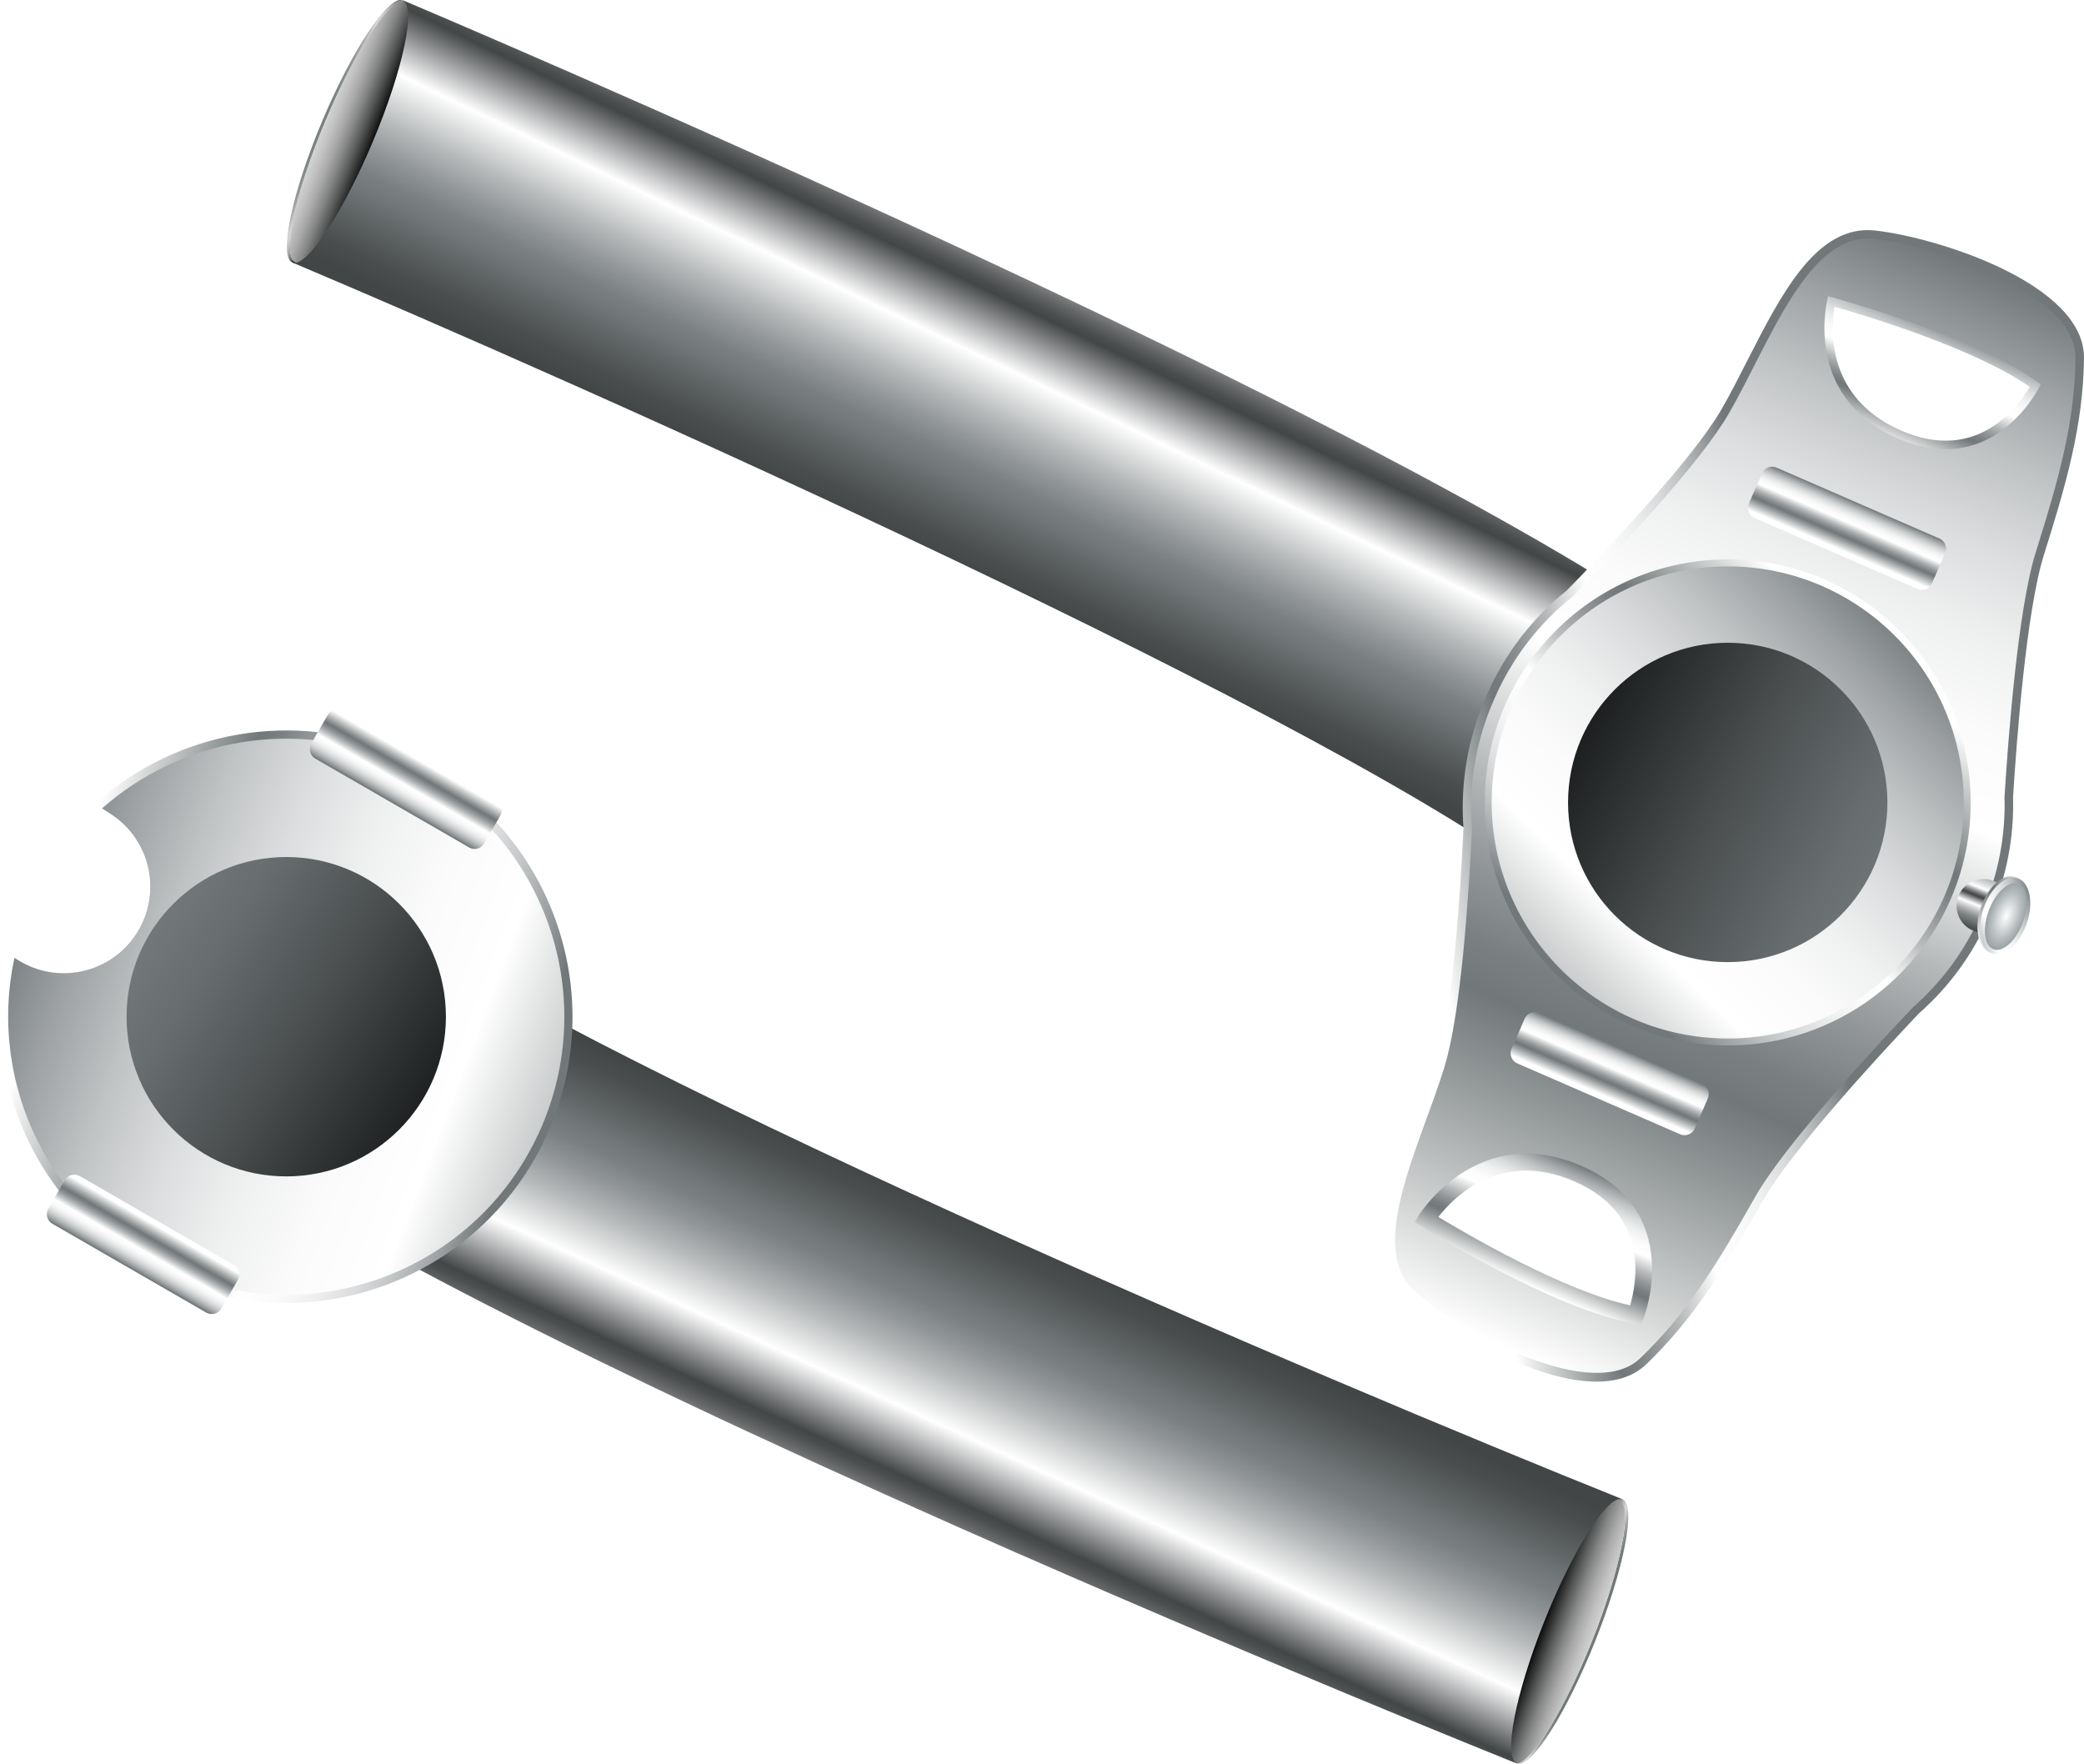 <?xml version="1.0" encoding="utf-8"?>
<!-- Generator: Adobe Illustrator 27.3.1, SVG Export Plug-In . SVG Version: 6.00 Build 0)  -->
<svg version="1.1" id="Слой_1" xmlns="http://www.w3.org/2000/svg" xmlns:xlink="http://www.w3.org/1999/xlink" x="0px" y="0px"
	 viewBox="0 0 710.24 601.04" style="enable-background:new 0 0 710.24 601.04;" xml:space="preserve">
<style type="text/css">
	.st0{fill:url(#SVGID_1_);}
	.st1{fill:url(#SVGID_00000076572401288617187890000018391472024349951146_);}
	.st2{fill:url(#SVGID_00000168832656399965303430000013330991246075018140_);}
	.st3{fill:url(#SVGID_00000092415979877228309260000000472379298012262807_);}
	.st4{fill:url(#SVGID_00000075871846304676143130000000147221034223247006_);}
	.st5{fill:#FFFFFF;}
	.st6{fill:url(#SVGID_00000108301828645335886260000007590437367567227534_);}
	.st7{fill:url(#SVGID_00000161596896009228153480000002422933707182442660_);}
	.st8{fill:#A5A9AB;}
	.st9{fill:url(#SVGID_00000138533880908468950120000016580064316652130474_);}
	.st10{fill:url(#SVGID_00000056401422197575035370000003982884286847917713_);}
	.st11{fill:url(#SVGID_00000091722591894915404960000010675553113296651452_);}
	.st12{fill:url(#SVGID_00000056425794961632312110000005054607580758035843_);}
	.st13{fill:url(#SVGID_00000148650223654598907950000000425786372964712340_);}
	.st14{fill:url(#SVGID_00000149371608313078319380000001267561239720544434_);}
	.st15{fill:url(#SVGID_00000127752465373494076790000013372889908660518825_);}
	.st16{fill:url(#SVGID_00000121985989306534309310000015460908857399484830_);}
	.st17{fill:url(#SVGID_00000027583342007833390650000008942146110194380675_);}
	.st18{fill:url(#SVGID_00000006673642986236305790000004033910653327092157_);}
	.st19{fill:url(#SVGID_00000106125079218142289790000012652189117635286406_);}
	.st20{fill:url(#SVGID_00000049922338623587086640000009586508409148359871_);}
	.st21{fill:url(#SVGID_00000140713002879142183910000011572286656327482804_);}
	.st22{fill:url(#SVGID_00000111174860445097764610000009346241567494360221_);}
	.st23{fill:url(#SVGID_00000170959481337080887870000016947765986464072377_);}
	.st24{fill:url(#SVGID_00000183960799111920629700000011793750234540888509_);}
	.st25{fill:url(#SVGID_00000169534632711858242140000005877077628152673933_);}
	.st26{fill:url(#SVGID_00000171690829835305070730000013478978737154772871_);}
	.st27{fill:url(#SVGID_00000125596964568515254210000000207391933097255041_);}
	.st28{fill:url(#SVGID_00000176735713650067125720000018446503340883136429_);}
	.st29{fill:url(#SVGID_00000129908930075792634290000016432518581598132385_);}
	.st30{fill:url(#SVGID_00000085955225297466065700000011778873356750380424_);}
	.st31{fill:url(#SVGID_00000076596795881701530320000002515555965377416855_);}
	.st32{fill:url(#SVGID_00000152979719565237422200000004477047023694357640_);}
	.st33{fill:url(#SVGID_00000011711755882473613740000015489440518099756439_);}
	.st34{fill:url(#SVGID_00000093144205525482080930000013469591610858964156_);}
	.st35{fill:url(#SVGID_00000033335943809768806470000008407042530628152452_);}
	.st36{fill:url(#SVGID_00000065062937054930904980000013032583394836293287_);}
	.st37{fill:url(#SVGID_00000180359777956421681960000006677306950079402155_);}
	.st38{fill:url(#SVGID_00000004543075670916381560000001497298094512209554_);}
	.st39{fill:url(#SVGID_00000137115763107927903950000010569391210863460755_);}
	.st40{fill:url(#SVGID_00000179616850325031716050000008272919668254201017_);}
	.st41{fill:url(#SVGID_00000129192002359188236470000007875315788602132146_);}
	.st42{fill:url(#SVGID_00000078018727152398156300000011075671490496517053_);}
	.st43{fill:url(#SVGID_00000054947875873254350120000012924835559339669911_);}
	.st44{fill:url(#SVGID_00000026129613725224293030000000661952024418552750_);}
	.st45{fill:url(#SVGID_00000165936388849545218970000000506778072099399574_);}
	.st46{fill:#6F6F6E;}
	.st47{fill:url(#SVGID_00000168808854977466648460000013300234949533193345_);}
	.st48{fill:url(#SVGID_00000107552284628010337550000002294864607718825609_);}
	.st49{fill:url(#SVGID_00000161595675683329854950000008576846140459560101_);}
	.st50{fill:url(#SVGID_00000059296594388076207830000003065137047987298452_);}
	.st51{fill:url(#SVGID_00000047058455702032533360000014245881789330657193_);}
	.st52{fill:url(#SVGID_00000066495322979083474640000003267926461439148941_);}
	.st53{fill:url(#SVGID_00000106856760296593429790000012302411925672058531_);}
	.st54{fill:url(#SVGID_00000007430129442350103270000016792606463507001519_);}
	.st55{fill:url(#SVGID_00000047032858725045158070000008554946702611015837_);}
	.st56{fill:url(#SVGID_00000093893794244426028660000005966662342354244251_);}
	.st57{fill:url(#SVGID_00000091736013191959307940000008089351110045562247_);}
	.st58{fill:url(#SVGID_00000108310766280612430060000001530209015794826661_);}
	.st59{fill:url(#SVGID_00000118359516345141560980000003950841594228737927_);}
	.st60{fill:url(#SVGID_00000164476371124954792270000009876182916995377037_);}
	.st61{fill:url(#SVGID_00000002385623602952326440000007443638345459787453_);}
	.st62{fill:url(#SVGID_00000003806060272382178140000014007644129353515144_);}
	.st63{fill:url(#SVGID_00000153694343754817956350000009162247906220512188_);}
	.st64{fill:url(#SVGID_00000058568666621543250950000012215732068089698195_);}
	.st65{fill:url(#SVGID_00000103227320329333452540000007050363647529698713_);}
	.st66{fill:url(#SVGID_00000074407006690041770250000009768343401501281698_);}
	.st67{fill:url(#SVGID_00000065034869418155232270000008254216391741199012_);}
	.st68{clip-path:url(#SVGID_00000016040893948952727770000011712142609522106815_);}
	.st69{fill:url(#SVGID_00000137129896579811910040000001171576020712660627_);}
	.st70{fill:url(#SVGID_00000007388984449766575780000009623168492063535529_);}
	.st71{fill:url(#SVGID_00000144339460407016659170000014765073512317680055_);}
	.st72{fill:url(#SVGID_00000174570933983288205310000015908497705319756216_);}
	.st73{fill:url(#SVGID_00000119104986711514507460000008564095520487335831_);}
	.st74{fill:url(#SVGID_00000168088396214511118310000016529174946788382369_);}
	.st75{fill:url(#SVGID_00000018231342205619536770000000511298497041785004_);}
	.st76{fill:none;stroke:#000000;stroke-miterlimit:10;}
	.st77{fill:url(#SVGID_00000075131127539795785260000004135607375441397637_);}
	.st78{fill:url(#SVGID_00000070813008185635465590000005230535983112874398_);}
	.st79{fill:url(#SVGID_00000030474346857896128830000013060442091901919671_);}
	.st80{fill:url(#SVGID_00000106843130978238706520000011920577075920448906_);}
	.st81{fill:url(#SVGID_00000027579519962922314120000016228468042610705559_);}
	.st82{fill:url(#SVGID_00000134929407098331107140000005473264937228906400_);}
	.st83{fill:url(#SVGID_00000048478227509640729600000011215434546525497003_);}
	.st84{fill:url(#SVGID_00000015341051248728297010000013617164978395798662_);}
	.st85{fill:url(#SVGID_00000057836150197998571380000006410108123473538710_);}
	.st86{fill:url(#SVGID_00000053530540845724937790000003683768213498573458_);}
	.st87{fill:url(#SVGID_00000172415802366983787810000006774594085250688140_);}
	.st88{fill:url(#SVGID_00000027588474413861056470000006312197810237273731_);}
	.st89{fill:url(#SVGID_00000075160085991628420760000018272528768561154185_);}
	.st90{fill:url(#SVGID_00000182492951274666391750000002126385921415466933_);}
	.st91{fill:url(#SVGID_00000055683293705129758200000016274288314854518950_);}
	.st92{fill:url(#SVGID_00000116228257781222671030000011535426075288184243_);}
	.st93{fill:#C0C1D2;}
	.st94{fill:url(#SVGID_00000043442862109565514790000001826906220531021750_);}
	.st95{fill:url(#SVGID_00000038383778296718720860000017941635283559102870_);}
	.st96{fill:none;}
	.st97{fill:url(#SVGID_00000038391070488679579820000005305226600086920884_);}
	.st98{filter:url(#Adobe_OpacityMaskFilter);}
	.st99{fill:url(#SVGID_00000124870311528719771800000009699588208658952383_);}
	
		.st100{mask:url(#SVGID_00000147199669540331015310000000858268795394765703_);fill:url(#SVGID_00000078761443126922654950000009181124319732629915_);}
	.st101{fill:url(#SVGID_00000000927033576663534920000002519962198506112435_);}
	.st102{fill:url(#SVGID_00000067223180511816611440000007904926909396399764_);}
	.st103{fill:url(#SVGID_00000147922963593388209230000014536966771966444445_);}
	.st104{fill:url(#SVGID_00000118396841845387257760000015219762793970196901_);}
	.st105{fill:url(#SVGID_00000119078716003608951410000005630281506024071305_);}
	.st106{fill:url(#SVGID_00000152232166030478613420000015547340987237861792_);}
	.st107{fill:url(#SVGID_00000006676297793149103070000012327560684041129389_);}
	.st108{fill:url(#SVGID_00000017505253608082918580000017452806149240884410_);}
	.st109{fill:url(#SVGID_00000152963216526061562610000005242901190074967711_);}
	.st110{fill:url(#SVGID_00000121967215356050567190000008294968504481089467_);}
	.st111{fill:url(#SVGID_00000163754407343690575780000016810432396772819367_);}
	.st112{fill:url(#SVGID_00000178905731328046643360000001696308978786060970_);}
	.st113{filter:url(#Adobe_OpacityMaskFilter_00000082368732987996665040000003559239457391882659_);}
	.st114{fill:url(#SVGID_00000004534767977144991670000008511629341791712134_);}
	
		.st115{mask:url(#SVGID_00000031911746412983639100000002566426077460304575_);fill:url(#SVGID_00000098920429636834891870000012426239270571146892_);}
	.st116{fill:url(#SVGID_00000112608633279019747070000016902352550212863127_);}
	.st117{filter:url(#Adobe_OpacityMaskFilter_00000105413635144289455830000013432770081135588003_);}
	.st118{fill:url(#SVGID_00000152243492283060626940000013252473486376339878_);}
	
		.st119{mask:url(#SVGID_00000136373763970133724330000004921420472714188723_);fill:url(#SVGID_00000011026842080895568430000000557242804131040663_);}
	.st120{fill:url(#SVGID_00000081640455226784505010000013073097837984766123_);}
	.st121{fill:url(#SVGID_00000036227748442459195370000009766219075782944954_);}
	.st122{filter:url(#Adobe_OpacityMaskFilter_00000168838238745516256920000001406676800374393489_);}
	.st123{fill:url(#SVGID_00000026142659511426401520000011777013961570742406_);}
	
		.st124{mask:url(#SVGID_00000093859101058998064920000007326956553566967944_);fill:url(#SVGID_00000130611596722429777360000001489743994028344200_);}
	.st125{fill:url(#SVGID_00000151512184842723765110000006409283427642005137_);}
	.st126{fill:url(#SVGID_00000090985939219552437780000013304404276702464686_);}
	.st127{fill:url(#SVGID_00000110435341825202170680000005150873859119615627_);}
	.st128{fill:url(#SVGID_00000022549224486747432130000009027267973136871612_);}
	.st129{fill:url(#SVGID_00000112610655091449860750000007444412127399924149_);}
	.st130{fill:url(#SVGID_00000180336522501356894140000009183200436629632144_);}
	.st131{fill:url(#SVGID_00000168831010140238603100000010900426844364784568_);}
	.st132{fill:url(#SVGID_00000164515560503917025120000001819197239822592447_);}
	.st133{fill:url(#SVGID_00000176758583215254805170000005303431655070445210_);}
	.st134{fill:url(#SVGID_00000154408364077326773590000001237552361149041844_);}
	.st135{fill:url(#SVGID_00000111887439759843815150000012408444756324194967_);}
	.st136{fill:url(#SVGID_00000170249171824876846060000017362442135889126302_);}
	.st137{fill:url(#SVGID_00000165203046672786275590000000513210127348954034_);}
	.st138{fill:url(#SVGID_00000022524584547500583910000000144463021983317641_);}
	.st139{fill:url(#SVGID_00000150807058240153027200000015646647202008317113_);}
	.st140{fill:url(#SVGID_00000048459631651623447610000016353626978321775522_);}
	.st141{fill:url(#SVGID_00000118378129448582372680000009864874056078581672_);}
	.st142{fill:url(#SVGID_00000122704160077772783710000001653777027826836131_);}
	.st143{fill:url(#SVGID_00000106866980084186384560000011645643260974701473_);}
	.st144{fill:url(#SVGID_00000015351456106429922090000002291572695207060150_);}
	.st145{fill:url(#SVGID_00000013191317142672824970000014195803593136160689_);}
	.st146{fill:url(#SVGID_00000007391258802994923140000017361718991537511593_);}
	.st147{fill:url(#SVGID_00000123411325533870169410000002050657173061050768_);}
	.st148{fill:url(#SVGID_00000142159649528988781230000016305130267165848725_);}
	.st149{fill:url(#SVGID_00000129197398630570009580000005652150992458442674_);}
	.st150{fill:url(#SVGID_00000145017961444993095060000004766839949306550962_);}
	.st151{fill:url(#SVGID_00000028323342757879578940000008455896310500109986_);}
	.st152{fill:url(#SVGID_00000137098082219230933650000010405278581535238305_);}
	.st153{fill:url(#SVGID_00000133493341004033346670000008133676437943429002_);}
	.st154{fill:url(#SVGID_00000078732728676634214600000003673273420569253761_);}
	.st155{fill:url(#SVGID_00000171694981138279993140000014163665790568009651_);}
	.st156{fill:url(#SVGID_00000083804909568202579200000000466060910831111572_);}
	.st157{fill:url(#SVGID_00000150804235923476996000000010453520688782776717_);}
	.st158{fill:url(#SVGID_00000057827567684436884260000010951279831060769703_);}
	.st159{fill:url(#SVGID_00000013158767079710870950000016843386694644365462_);}
	.st160{fill:url(#SVGID_00000164489265891565212670000010227186364908134577_);}
	.st161{fill:url(#SVGID_00000147199710877548334850000010767774294643104433_);}
	.st162{fill:url(#SVGID_00000057129700824086595330000014662931058977717658_);}
	.st163{fill:url(#SVGID_00000092434970579495732050000012985341279546081205_);}
	.st164{fill:url(#SVGID_00000018222309496297108900000015412657527839849644_);}
	.st165{fill:url(#SVGID_00000163764820459983208260000000596635122759879574_);}
	.st166{fill:url(#SVGID_00000088125058628274267140000014013989221764387724_);}
	.st167{fill:url(#SVGID_00000013158469786970160530000000143241299223247242_);}
	.st168{fill:url(#SVGID_00000055707731174759696760000010878933669319215008_);}
	.st169{fill:url(#SVGID_00000098918082470146164980000005449191326887571084_);}
	.st170{fill:url(#SVGID_00000016059994446649020000000011737726848117489307_);}
	.st171{fill:url(#SVGID_00000127763680292519823970000004053096979766888884_);}
	.st172{fill:url(#SVGID_00000058569134368686858950000005023134113141633945_);}
	.st173{fill:url(#SVGID_00000057115500185884068970000011490423782675501757_);}
	.st174{fill:url(#SVGID_00000091728834811495488660000004626837002298318742_);}
	.st175{fill:url(#SVGID_00000148654080674596742240000016714464641250847131_);}
	.st176{fill:url(#SVGID_00000025440160357047465130000017363743911672998825_);}
	.st177{fill:url(#SVGID_00000176757351608273075080000016787303613677202362_);}
	.st178{fill:url(#SVGID_00000160167770457190664510000008890280452716081081_);}
	.st179{fill:url(#SVGID_00000114775301902690190320000009215594626948529066_);}
	.st180{fill:url(#SVGID_00000090981870589163936920000012698565085590427266_);}
	.st181{fill:url(#SVGID_00000078742137905707488520000010923071548029409180_);}
	.st182{fill:url(#SVGID_00000017478776846278329590000017716038278217530041_);}
	.st183{fill:url(#SVGID_00000134249655792319865210000000164916906133101466_);}
	.st184{fill:url(#SVGID_00000050633638432115053900000003505293443740415879_);}
	.st185{fill:url(#SVGID_00000057862101783996490900000003894608847287305091_);}
	.st186{fill:url(#SVGID_00000102537436230564971940000013218587297025297330_);}
	.st187{fill:url(#SVGID_00000085969788551302989480000016744306178842248840_);}
	.st188{fill:url(#SVGID_00000050650155169544503250000009704911123144650666_);}
	.st189{fill:url(#SVGID_00000000195191228631615840000017970030841439789222_);}
	.st190{fill:url(#SVGID_00000054970808426461957810000007984683291038802309_);}
	.st191{fill:url(#SVGID_00000008843326609263730490000005337295255294304671_);}
	.st192{fill:url(#SVGID_00000078023511312332455720000002533525425618998957_);}
	.st193{fill:url(#SVGID_00000063632317334974213220000008809287588920875162_);}
	.st194{fill:url(#SVGID_00000045618765704025328910000002248782257881854653_);}
	.st195{fill:url(#SVGID_00000023274096821471301000000008765511631298606513_);}
	.st196{fill:url(#SVGID_00000117644935498515373500000004917558841440104347_);}
	.st197{fill:url(#SVGID_00000103957632771201544130000010977462985695425715_);}
	.st198{fill:url(#SVGID_00000130648355600375200100000005005461450658415748_);}
	.st199{fill:url(#SVGID_00000181770123763515320260000017555645979886683282_);}
	.st200{fill:url(#SVGID_00000012444501816168215750000003096142009737053321_);}
	.st201{fill:url(#SVGID_00000121242618440299814840000005531498542667731124_);}
	.st202{fill:url(#SVGID_00000177479885432641199010000010453367544235673779_);}
	.st203{clip-path:url(#SVGID_00000036240632381917329860000014471125460815687331_);}
	.st204{fill:url(#SVGID_00000036960026595681595270000011941988189504703397_);}
	.st205{fill:url(#SVGID_00000078725924373386332830000017293053468895377288_);}
	.st206{fill:url(#SVGID_00000141435030988580128760000002921835476152130225_);}
	.st207{fill:url(#SVGID_00000127765187116981265800000000012872944094475707_);}
	.st208{fill:url(#SVGID_00000103226017607611521490000009958676940578765489_);}
	.st209{fill:url(#SVGID_00000142171279028647761980000008142100814387435960_);}
	.st210{fill:url(#SVGID_00000132776432038146115670000014335824796695712691_);}
	.st211{fill:url(#SVGID_00000047039296181958365480000012317652325296348570_);}
	.st212{fill:url(#SVGID_00000115507019865871183440000014141530337677050762_);}
	.st213{fill:url(#SVGID_00000137110523115215851230000008067774454581994672_);}
	.st214{fill:url(#SVGID_00000139973396727386706370000010225572423074695054_);}
	.st215{fill:url(#SVGID_00000040537639321322105190000005381267611910972854_);}
	.st216{fill:url(#SVGID_00000098909619163679275220000009963518717451902382_);}
	.st217{fill:url(#SVGID_00000183214054137200374770000013090180522085524414_);}
	.st218{fill:url(#SVGID_00000144307326731754411680000002546459642548040887_);}
	.st219{fill:url(#SVGID_00000085225731791508850130000003910568688509761671_);}
	.st220{fill:url(#SVGID_00000181766703948179676150000000093852201845770385_);}
	.st221{fill:url(#SVGID_00000152946791389537133440000002056576880115839900_);}
	.st222{fill:url(#SVGID_00000011009851866086487130000016865984745242174622_);}
	.st223{fill:url(#SVGID_00000054959667766505461460000006828689539217669280_);}
	.st224{fill:url(#SVGID_00000039836402045360822250000006300160621723783830_);}
	.st225{fill:url(#SVGID_00000134250991673182490260000014085454402673298092_);}
	.st226{fill:url(#SVGID_00000171720202622184979270000011110212850740158366_);}
	.st227{fill:url(#SVGID_00000176745620375155827970000012743267504028622004_);}
	.st228{fill:url(#SVGID_00000142137386851717388440000003080163209869438393_);}
	.st229{fill:url(#SVGID_00000135664572891897619520000000897688692691423921_);}
	.st230{fill:url(#SVGID_00000076584674246871979560000012129437300440773031_);}
	.st231{fill:url(#SVGID_00000008141520490406412210000004845366122806681485_);}
	.st232{fill:url(#SVGID_00000070098477983266801380000017884590462830354824_);}
	.st233{fill:url(#SVGID_00000047050402835003296950000000601635923709596345_);}
	.st234{fill:url(#SVGID_00000061468399135637802970000002635426120339049859_);}
	.st235{fill:url(#SVGID_00000039815083244400482060000015285347405109219466_);}
	.st236{fill:url(#SVGID_00000075855992032086584140000002885014097575010978_);}
	.st237{fill:url(#SVGID_00000069365828910932294830000006215462960057762699_);}
	.st238{fill:url(#SVGID_00000161606734700627831250000001199994040996689055_);}
	.st239{fill:url(#SVGID_00000060019359090272957560000015624546878209742234_);}
	.st240{fill:url(#SVGID_00000118376491198861651910000018221471351790394272_);}
	.st241{fill:url(#SVGID_00000176001143611996503630000003795491597814104196_);}
	.st242{fill:url(#SVGID_00000100349942363100020810000013746255518071467957_);}
	.st243{fill:url(#SVGID_00000183943001116963414380000010293634234480906383_);}
	.st244{fill:url(#SVGID_00000045597260920717586490000012280614173588003213_);}
	.st245{fill:url(#SVGID_00000021107699362660444450000000960775798750074286_);}
	.st246{fill:url(#SVGID_00000059268346050236843290000002333253284927336083_);}
	.st247{fill:url(#SVGID_00000057850284948834861700000007829638618342678173_);}
	.st248{fill:url(#SVGID_00000171694903871459522450000008008768114791496892_);}
	.st249{fill:url(#SVGID_00000008112162307616691560000017818675512301414335_);}
	.st250{fill:url(#SVGID_00000101094877473760786480000016845314959566455466_);}
	.st251{fill:url(#SVGID_00000091000593280610255670000015444236141377129371_);}
	.st252{fill:url(#SVGID_00000171700747265958400250000007877846430928402867_);}
	.st253{fill:url(#SVGID_00000069370444746087132600000000532416839254575752_);}
	.st254{fill:url(#SVGID_00000089543632032918946440000007815722036145991588_);}
	.st255{fill:url(#SVGID_00000079453240004622760890000002651030538550426297_);}
	.st256{fill:url(#SVGID_00000112599980169865751320000009497678231809729929_);}
	.st257{fill:url(#SVGID_00000168077895793618581680000017208089492579168395_);}
	.st258{fill:url(#SVGID_00000154404364320090306010000000589678543231029648_);}
	.st259{fill:url(#SVGID_00000084505125443906622380000005576009731099711903_);}
	.st260{fill:url(#SVGID_00000175288396796074999750000011695930788770676366_);}
	.st261{fill:url(#SVGID_00000070809961411847428800000015070257654457951422_);}
	.st262{fill:url(#SVGID_00000034081715073615255160000003170086160940206510_);}
	.st263{fill:url(#SVGID_00000088129717512486071090000011890576151515354542_);}
	.st264{fill:url(#SVGID_00000150078738389098243260000015916693013964414894_);}
	.st265{fill:url(#SVGID_00000031919655476053333330000009855841090246732717_);}
	.st266{fill:url(#SVGID_00000021832413882985541440000018066336713296774324_);}
	.st267{fill:url(#SVGID_00000170977668651803233080000008941875447248043947_);}
	.st268{fill:url(#SVGID_00000090266489631654443410000003954804818904629947_);}
	.st269{fill:url(#SVGID_00000103238222814541381970000017416806732836188034_);}
	.st270{fill:url(#SVGID_00000029729698449294958400000008368560868524685719_);}
	.st271{fill:url(#SVGID_00000031890412637155019080000005133240692341418174_);}
	.st272{fill:url(#SVGID_00000006693973907728967350000007132543755498454155_);}
	.st273{fill:url(#SVGID_00000038377639959981672870000008724451263306585732_);}
	.st274{fill:url(#SVGID_00000087391082219174153160000004558031011956794262_);}
	.st275{fill:url(#SVGID_00000096755466917100201160000013632138619957159073_);}
	.st276{fill:url(#SVGID_00000183944228469516372350000018081781392187473056_);}
	.st277{fill:url(#SVGID_00000156581720966955683720000016790489305211929744_);}
	.st278{fill:url(#SVGID_00000173863947696699328420000013465384568311611294_);}
	.st279{fill:url(#SVGID_00000032626066428909146600000009560439582025817756_);}
	.st280{fill:url(#SVGID_00000025409205237526543000000013255932808025358242_);}
	.st281{fill:url(#SVGID_00000172437017281852869300000004228430083580353689_);}
	.st282{fill:url(#SVGID_00000175294575605539725160000005591013416054963356_);}
	.st283{fill:url(#SVGID_00000023281899050807095450000009867119375615485110_);}
	.st284{fill:url(#SVGID_00000075151448711630713240000007842571526171465651_);}
	.st285{fill:url(#SVGID_00000040540917901023326790000015866574555362646463_);}
	.st286{fill:url(#SVGID_00000126325300510156854130000004631075698191834785_);}
	.st287{fill:url(#SVGID_00000071544667552671827330000009923156266400190338_);}
	.st288{fill:url(#SVGID_00000137132243100718338490000013109728860692287663_);}
	.st289{fill:url(#SVGID_00000142147037410159401830000007350301493685981843_);}
	.st290{fill:url(#SVGID_00000088116606971503766790000001062422100512114570_);}
	.st291{fill:url(#SVGID_00000129905110581894200830000015309559839436925856_);}
	.st292{fill:url(#SVGID_00000083779842499520706650000014433774716584801193_);}
	.st293{fill:url(#SVGID_00000057837126483478296420000007115161761082331058_);}
	.st294{fill:url(#SVGID_00000178925534873945396400000004577076902443631545_);}
	.st295{fill:url(#SVGID_00000145769821926373025240000014350934414996879294_);}
	.st296{clip-path:url(#SVGID_00000173878032564618336270000018421474360236622746_);}
	.st297{fill:url(#SVGID_00000062885248896806248510000016834915266051579556_);}
	.st298{fill:url(#SVGID_00000067210781186683230200000014026557977720301450_);}
	.st299{fill:url(#SVGID_00000082333400677860577960000017430048517779724461_);}
	.st300{fill:url(#SVGID_00000016066253078787175360000004235159714055092127_);}
	.st301{fill:url(#SVGID_00000046325717661406127420000014674285565997516206_);}
	.st302{fill:url(#SVGID_00000005227433072517439350000001644545072956437415_);}
	.st303{fill:url(#SVGID_00000147184833400269135340000006106014177087238569_);}
	.st304{fill:url(#SVGID_00000016789057100134946420000005167903004795144075_);}
	.st305{fill:url(#SVGID_00000070815833363643932330000013551853805260845232_);}
	.st306{fill:url(#SVGID_00000124840105501754568330000010834532390422940036_);}
	.st307{fill:url(#SVGID_00000032638796664037395360000006826081705364007340_);}
	.st308{fill:url(#SVGID_00000044872973288995836300000007259732671962893739_);}
	.st309{fill:url(#SVGID_00000085968159383457538720000005450329917863903120_);}
	.st310{fill:url(#SVGID_00000160170612478377965580000013779084685604258985_);}
	.st311{fill:url(#SVGID_00000052087896507325390660000004549444660052034434_);}
	.st312{fill:url(#SVGID_00000134230455685548068590000007473697641473627271_);}
	.st313{fill:url(#SVGID_00000000930361876446630010000017775725187199956658_);}
	.st314{fill:url(#SVGID_00000127723338928082349010000016055388798638019997_);}
	.st315{fill:url(#SVGID_00000147182450833106705100000010215963761684268182_);}
	.st316{fill:url(#SVGID_00000019660747548735725100000015577522046277479299_);}
	.st317{fill:url(#SVGID_00000044872863729811718290000008722035813064046988_);}
	.st318{fill:url(#SVGID_00000106831129086413799630000005824238102973812353_);}
	.st319{fill:url(#SVGID_00000042004548970688443280000014018177412231980464_);}
	.st320{fill:url(#SVGID_00000036253744555830814520000006632338269445359014_);}
	.st321{fill:url(#SVGID_00000086669861940489911780000001662401296239976119_);}
	.st322{fill:url(#SVGID_00000055686762175355557900000015453221795984142776_);}
	.st323{fill:url(#SVGID_00000052795051502971675800000002706790795151708856_);}
	.st324{fill:url(#SVGID_00000176002947343828247090000015938547464588231348_);}
	.st325{fill:url(#SVGID_00000049921277854816023810000001632823209403833499_);}
	.st326{fill:url(#SVGID_00000177470487495850580270000001595040098622213511_);}
	.st327{fill:url(#SVGID_00000108998571719011303790000010944768671563282871_);}
	.st328{fill:url(#SVGID_00000057118194333355476160000003824932564881318803_);}
	.st329{fill:url(#SVGID_00000019653793785596006410000016582375326576862360_);}
	.st330{fill:url(#SVGID_00000042709765691990243290000015981029178491951539_);}
	.st331{fill:url(#SVGID_00000105416669255641369030000016430519257329599136_);}
	.st332{fill:url(#SVGID_00000100352874820806907820000002956246281619957644_);}
	.st333{fill:url(#SVGID_00000112593429304118136570000008285186196734323348_);}
	.st334{fill:url(#SVGID_00000144317269260851291270000014813717457010255502_);}
	.st335{fill:url(#SVGID_00000070803060532348783580000016723087727071421110_);}
	.st336{fill:url(#SVGID_00000016794331787633182650000009840151798880507286_);}
	.st337{fill:url(#SVGID_00000106865968990317179200000002069393007584481449_);}
	.st338{fill:url(#SVGID_00000038381217740074089580000012117423282700702596_);}
	.st339{fill:url(#SVGID_00000067227919268191912110000011887687829113591688_);}
	.st340{fill:url(#SVGID_00000008127661864032620560000017731902175636704905_);}
	.st341{fill:url(#SVGID_00000073722609510840799370000000172833816578565562_);}
	.st342{fill:url(#SVGID_00000000933126092651565370000005858492593995360931_);}
	.st343{fill:url(#SVGID_00000161621627554900626120000007007751496038394763_);}
	.st344{fill:url(#SVGID_00000056409637308243119480000003290357586119894955_);}
	.st345{fill:url(#SVGID_00000023977347773907995510000015728009016519721109_);}
	.st346{fill:url(#SVGID_00000176018609206529490430000001080947514554062993_);}
	.st347{fill:url(#SVGID_00000015320984196759061580000014341683935390536326_);}
	.st348{fill:url(#SVGID_00000107573988085806854740000010296758502339497134_);}
	.st349{fill:url(#SVGID_00000036955119422507957400000015825305871244727717_);}
	.st350{fill:url(#SVGID_00000116915028765095062560000013477176185822865571_);}
	.st351{fill:url(#SVGID_00000011733374797360111850000010321194576382576798_);}
	.st352{fill:url(#SVGID_00000000210577332899612920000014595952289812755858_);}
	.st353{fill:url(#SVGID_00000142154586118952715500000003481194474516645563_);}
	.st354{fill:url(#SVGID_00000037668024920682416570000003292069098782537605_);}
	.st355{fill:url(#SVGID_00000141440424669925662300000007953957192665702305_);}
	.st356{fill:url(#SVGID_00000102507519900688931900000001991616455097848718_);}
	.st357{fill:url(#SVGID_00000002374629808108366940000013488709954686638504_);}
	.st358{fill:url(#SVGID_00000099650172558394673060000000870738112426095252_);}
	.st359{fill:url(#SVGID_00000157279336164873211510000018035506950417460098_);}
	.st360{fill:url(#SVGID_00000148629378136755342250000005530270593222740666_);}
	.st361{fill:url(#SVGID_00000172401961119860512640000010834686422408309420_);}
	.st362{fill:url(#SVGID_00000086655014430555815990000002721762812298154647_);}
	.st363{fill:url(#SVGID_00000170245449869707411390000005042994357163032500_);}
	.st364{fill:url(#SVGID_00000031898064558887075270000016582293419597260456_);}
	.st365{fill:url(#SVGID_00000021103061151940235600000010085513135151140021_);}
	.st366{fill:url(#SVGID_00000155119420369688651340000012693413513660178111_);}
	.st367{fill:url(#SVGID_00000127016210187818723720000008273552977899169191_);}
	.st368{fill:url(#SVGID_00000159445221404139237230000012011392608811391891_);}
	.st369{fill:url(#SVGID_00000086664967380614896040000018145893154510467505_);}
	.st370{fill:url(#SVGID_00000141457041141294353380000009481941052921943943_);}
	.st371{fill:url(#SVGID_00000041259219827817707760000014587247687943339944_);}
	.st372{fill:url(#SVGID_00000103223416205162888820000004595869263203984060_);}
	.st373{fill:url(#SVGID_00000178913980131801376810000004457497862550140806_);}
	.st374{fill:url(#SVGID_00000083775908836035491580000007658699562205196470_);}
	.st375{fill:url(#SVGID_00000142871769290112478650000006606375622383433100_);}
	.st376{fill:url(#SVGID_00000043453496744715515730000012304623612970439553_);}
	.st377{fill:url(#SVGID_00000125570244038267985260000007605436316124791989_);}
	.st378{fill:url(#SVGID_00000099657903167328604430000011554749178089401237_);}
	.st379{fill:url(#SVGID_00000173135924483613674510000007247919328234068634_);}
	.st380{fill:url(#SVGID_00000080916079133313786460000010223592621221250706_);}
	.st381{fill:url(#SVGID_00000121246450580904793030000006504239405994027187_);}
	.st382{fill:url(#SVGID_00000123415376797579547090000000913227654724026037_);}
	.st383{fill:url(#SVGID_00000098192646809383831700000010882991548434709682_);}
	.st384{fill:url(#SVGID_00000126291246583666609230000002206821631680414361_);}
	.st385{fill:url(#SVGID_00000000942833756455391150000004337258946676095625_);}
	.st386{fill:url(#SVGID_00000021824164156999359090000002969815963867852965_);}
	.st387{fill:url(#SVGID_00000054981223189471055640000017571431796153533572_);}
	.st388{fill:url(#SVGID_00000167390418297546267340000008990749087971686324_);}
	.st389{fill:url(#SVGID_00000101792237291846829120000012482529164461037987_);}
	.st390{fill:url(#SVGID_00000134936061012838684360000011774601661766909572_);}
	.st391{fill:url(#SVGID_00000115481551032686326150000007195464109708384160_);}
	.st392{fill:url(#SVGID_00000119101640207710386650000001993088003888938630_);}
	.st393{fill:url(#SVGID_00000082358277365098622770000016152788551394071717_);}
	.st394{fill:url(#SVGID_00000174571493456852103340000015732486171556634240_);}
	.st395{fill:url(#SVGID_00000018221224742709935770000015270059747993458334_);}
	.st396{fill:url(#SVGID_00000000929747129659278840000016784243741154059447_);}
	.st397{fill:url(#SVGID_00000065068035651395921990000002819133039824214914_);}
	.st398{fill:url(#SVGID_00000115489804200756229440000000764005538500623776_);}
	.st399{clip-path:url(#SVGID_00000134208993051967428250000014999236701890239164_);}
	.st400{fill:url(#SVGID_00000180340641843106750200000012199308730914540691_);}
	.st401{fill:url(#SVGID_00000102516720346246709740000009803805841850406019_);}
	.st402{fill:url(#SVGID_00000024721183706239194190000003140488222402061241_);}
	.st403{fill:url(#SVGID_00000182514962008890733880000011449815776577049003_);}
	.st404{fill:url(#SVGID_00000003793654057001281980000008833495976197050554_);}
	.st405{fill:url(#SVGID_00000048472331934552144900000015147157299098428853_);}
	.st406{fill:url(#SVGID_00000165916418630605974020000003996301459793072291_);}
	.st407{fill:url(#SVGID_00000011005007753149860550000005140348861732664978_);}
	.st408{fill:url(#SVGID_00000071544614115018018800000015339832760765286549_);}
	.st409{fill:url(#SVGID_00000072986276307985372390000007349873734017124784_);}
	.st410{fill:url(#SVGID_00000021109895020228347470000017977490396958990735_);}
	.st411{fill:url(#SVGID_00000103235395001314789180000003074320641471165312_);}
	.st412{fill:url(#SVGID_00000052809837248918933230000012717088098518236083_);}
	.st413{fill:url(#SVGID_00000088095139641237971460000002445701325120009141_);}
	.st414{fill:url(#SVGID_00000134934234650313782440000004613307321031122055_);}
	.st415{fill:url(#SVGID_00000023965447042189208740000008601720222138154915_);}
	.st416{fill:url(#SVGID_00000067918882943780345760000017652858175294877341_);}
	.st417{fill:url(#SVGID_00000045609945152952771660000010335028544083172011_);}
	.st418{fill:url(#SVGID_00000109001591376591266250000010814298602436852611_);}
	.st419{fill:url(#SVGID_00000073707640001926263450000007864392386272782478_);}
	.st420{fill:url(#SVGID_00000179621290593830080230000016901006285841405576_);}
	.st421{fill:url(#SVGID_00000093855236508700036580000003464338999733370519_);}
	.st422{fill:url(#SVGID_00000102522815269150935940000017784511688452770720_);}
	.st423{fill:url(#SVGID_00000003787421540665540100000006558072965241320340_);}
	.st424{fill:url(#SVGID_00000025433197067852583210000006311014253096369804_);}
	.st425{fill:url(#SVGID_00000098904029346910642590000014595555226928512957_);}
	.st426{fill:url(#SVGID_00000015348928045922068880000012899795221461960330_);}
	.st427{fill:url(#SVGID_00000155838148119450151170000013987706850732995766_);}
	.st428{fill:url(#SVGID_00000178888775854482708570000012569372783840616872_);}
	.st429{fill:url(#SVGID_00000065753621166306791790000002216582217115312543_);}
	.st430{fill:url(#SVGID_00000062172332985056367030000004863341661139164302_);}
	.st431{fill:url(#SVGID_00000016786344807779172830000013617056455485448833_);}
	.st432{fill:url(#SVGID_00000141447458820681805440000003334701706468151715_);}
	.st433{fill:url(#SVGID_00000140001029453153497660000013640868474738043534_);}
	.st434{fill:url(#SVGID_00000176765346210238994030000015764526427676959672_);}
	.st435{fill:url(#SVGID_00000137843418973259132910000013753309298132363416_);}
	.st436{fill:url(#SVGID_00000081626843783821700520000006064901361890765477_);}
	.st437{fill:url(#SVGID_00000181085173771948924310000015399916221471965083_);}
	.st438{fill:url(#SVGID_00000102519478863406297080000007867555657489761423_);}
	.st439{fill:url(#SVGID_00000158728142395903256690000012836961243506759833_);}
	.st440{fill:url(#SVGID_00000140002441738258348030000010092257116037371026_);}
	.st441{fill:url(#SVGID_00000177459966811563286740000003891247676319003070_);}
	.st442{fill:url(#SVGID_00000104665760616238045530000018222681647159158695_);}
	.st443{fill:url(#SVGID_00000125580546837244026690000007569882183461511830_);}
	.st444{fill:url(#SVGID_00000028326228716203189380000012814310242037915025_);}
	.st445{fill:url(#SVGID_00000173872689864734339790000002478603552776762520_);}
	.st446{fill:url(#SVGID_00000179620709921720806340000009625211676725205924_);}
	.st447{fill:url(#SVGID_00000081644419429579427430000013063448204268716953_);}
	.st448{fill:url(#SVGID_00000016753605401247390320000017584627911087780502_);}
	.st449{fill:url(#SVGID_00000177473845908244960280000006895357090689883022_);}
	.st450{fill:url(#SVGID_00000171720153750817127990000005224427457508024226_);}
	.st451{fill:url(#SVGID_00000056403610569758870020000002182518705532568724_);}
	.st452{fill:url(#SVGID_00000061436024651136544810000002521466988278371987_);}
	.st453{fill:url(#SVGID_00000119075689971661130860000013084791038711548588_);}
	.st454{fill:url(#SVGID_00000181051464026992133370000007763926185308865700_);}
	.st455{fill:url(#SVGID_00000116921460475295414080000017221552967475572118_);}
	.st456{fill:url(#SVGID_00000176734598085212796950000000995145347364999077_);}
	.st457{fill:url(#SVGID_00000016754986953218842100000007073575824370356666_);}
	.st458{fill:url(#SVGID_00000065783344304581378760000006466657387035169934_);}
	.st459{fill:url(#SVGID_00000027592183024565715610000014047052037828182173_);}
	.st460{fill:url(#SVGID_00000168834204306490442550000012902793808786408611_);}
	.st461{fill:url(#SVGID_00000097459204696214672040000002790173930215443623_);}
	.st462{fill:#312782;}
	.st463{fill:#201954;}
	.st464{fill:url(#SVGID_00000078766117940982995330000011800077536454815141_);}
	.st465{fill:url(#SVGID_00000166673592691252197980000015357187622459692215_);}
	.st466{fill:url(#SVGID_00000084526720613071395510000001104961753358291090_);}
	.st467{fill:url(#SVGID_00000082353155710848141580000001936206678097781651_);}
	.st468{fill:url(#SVGID_00000075849350931722256700000011554381083077717386_);}
	.st469{fill:url(#SVGID_00000064353376021002844280000009663414330326026416_);}
	.st470{fill:url(#SVGID_00000122002240501433010100000013844507764310620321_);}
	.st471{fill:url(#SVGID_00000055692035610510755010000016547601014360531897_);}
	.st472{fill:url(#SVGID_00000118392619875310825900000007140808257487598216_);}
	.st473{fill:url(#SVGID_00000062190392928946253230000004031154009720991879_);}
	.st474{fill:url(#SVGID_00000119825145280627837150000008864550522167710896_);}
	.st475{fill:#1D1D1B;}
	.st476{fill:url(#SVGID_00000114763608670479914170000004188199281318825139_);}
	.st477{fill:url(#SVGID_00000133524134922847744480000009302691628120344196_);}
	.st478{fill:url(#SVGID_00000134209211086116888130000017418354517377039280_);}
	.st479{fill:url(#SVGID_00000109747467615944513510000017542051459523614599_);}
	.st480{fill:url(#SVGID_00000011725360329732180250000002571393205016911287_);}
	.st481{fill:url(#SVGID_00000034785879257485867070000015217868813177327774_);}
	.st482{fill:url(#SVGID_00000027572685964987618680000017807015532603596968_);}
	.st483{fill:url(#SVGID_00000086663523892585966420000002650041499748506783_);}
	.st484{fill:url(#SVGID_00000180348219610959027930000011786029965687675264_);}
	.st485{fill:url(#SVGID_00000021823607532579919840000017338233884763712128_);}
	.st486{opacity:0.53;fill:url(#SVGID_00000134947860366540822440000008054382313478743228_);}
	.st487{fill:url(#SVGID_00000056413415030422237060000006709294943107895712_);}
	.st488{fill:url(#SVGID_00000097474093634850209160000000838680568532135350_);}
	.st489{fill:url(#SVGID_00000076582055132280608370000016398125729424233639_);}
	.st490{fill:url(#SVGID_00000142151961438528097310000001053641390765349798_);}
	.st491{fill:url(#SVGID_00000120532959102391043570000014156557871355908491_);}
	.st492{fill:url(#SVGID_00000181063487778524948730000016126456410932852130_);}
	.st493{fill:url(#SVGID_00000075149459455356323510000007489677285250698928_);}
	.st494{fill:url(#SVGID_00000114773260236821311130000012974699469411267250_);}
	.st495{fill:url(#SVGID_00000137820363504871770060000005555835506323016597_);}
	.st496{fill:url(#SVGID_00000082358600661620755720000000045918209674080418_);}
	.st497{fill:url(#SVGID_00000049193084320464830890000014973591980653001382_);}
	.st498{fill:url(#SVGID_00000090994766841866563920000009377990342397717911_);}
	.st499{fill:url(#SVGID_00000021108917442838399810000007493306921314570381_);}
	.st500{fill:url(#SVGID_00000120518974830707982200000012238072485316591525_);}
	.st501{fill:url(#SVGID_00000158017741964138547020000008874832379245572515_);}
	.st502{fill:url(#SVGID_00000067197618040033470900000006488192467333234831_);}
	.st503{fill:url(#SVGID_00000075883804563265295780000009979721523717032338_);}
	.st504{fill:url(#SVGID_00000006680704113734117180000007878479865670906807_);}
	.st505{fill:url(#SVGID_00000094584545773365917320000013862591397350943879_);}
	.st506{fill:url(#SVGID_00000113343524072224337150000006037765149604878509_);}
	.st507{fill:url(#SVGID_00000172425222497442732520000006317341452642374062_);}
	.st508{fill:url(#SVGID_00000061459970353520613820000014719307325498300299_);}
	.st509{fill:url(#SVGID_00000111914449174083052640000007185434577076266624_);}
	.st510{fill:url(#SVGID_00000093160246934212743080000016833664369380259468_);}
	.st511{fill:url(#SVGID_00000085943074142297304260000015428654931346601903_);}
	.st512{fill:url(#SVGID_00000102516272482358148630000012036540790269775010_);}
	.st513{fill:url(#SVGID_00000067942908248526868380000008299341386680563118_);}
	.st514{fill:url(#SVGID_00000002376114837700107130000003787423239998998964_);}
	.st515{fill:url(#SVGID_00000162336311081224312410000004811576041362615187_);}
	.st516{fill:url(#SVGID_00000140712095987718784400000015698757369048018320_);}
	.st517{fill:url(#SVGID_00000078032005971664913050000001073748488167000231_);}
	.st518{fill:url(#SVGID_00000164478296146548398100000000302114283627701135_);}
	.st519{fill:url(#SVGID_00000108273163565925361190000008410801634105026710_);}
	.st520{fill:url(#SVGID_00000006684376904510144620000007136868636645714350_);}
	.st521{fill:url(#SVGID_00000182528124228392107620000013609826123858072456_);}
	.st522{fill:url(#SVGID_00000165945425044862395110000014035645109421044135_);}
	.st523{fill:url(#SVGID_00000047042649325698465380000011842374260780425612_);}
	.st524{fill:url(#SVGID_00000119821753456119891670000011131797297246645895_);}
	.st525{fill:url(#SVGID_00000127013294078044404480000007179749435833954699_);}
	.st526{fill:url(#SVGID_00000126282540719351654420000017397729318481664444_);}
	.st527{fill:url(#SVGID_00000004510600815884413070000017169151561798322083_);}
	.st528{fill:url(#SVGID_00000144332501178920156530000008677647505873770427_);}
	.st529{fill:url(#SVGID_00000073697461160429706640000002212070992189300627_);}
	.st530{fill:url(#SVGID_00000154412892947642433940000007224018908399375544_);}
	.st531{fill:url(#SVGID_00000042735463704896672800000001009129647729765548_);}
	.st532{fill:url(#SVGID_00000069360015486130242210000006906427965535036302_);}
	.st533{fill:url(#SVGID_00000166639507830905459720000014736579124074800261_);}
	.st534{fill:url(#SVGID_00000029047056537684690060000016468372641229782428_);}
	.st535{fill:url(#SVGID_00000011712478430039053800000000545258424991419554_);}
	.st536{fill:url(#SVGID_00000089554591986226351330000010038295191851331747_);}
	.st537{fill:url(#SVGID_00000144321881534933839810000006585630447008717240_);}
	.st538{fill:url(#SVGID_00000163035802057997071480000005390923901536874160_);}
	.st539{fill:url(#SVGID_00000132776029579994815040000003887514065945092489_);}
	.st540{fill:url(#SVGID_00000179638922480583583960000018152151146320216483_);}
	.st541{fill:url(#SVGID_00000158030889946010706500000005289899692797018768_);}
	.st542{fill:url(#SVGID_00000176025834841664251810000011981691930088515200_);}
	.st543{fill:url(#SVGID_00000051355442034933002030000013206627883021936554_);}
	.st544{fill:url(#SVGID_00000119098568940063844410000016656955641577372832_);}
	.st545{fill:url(#SVGID_00000105408278337663371610000003295892346924880819_);}
	.st546{fill:url(#SVGID_00000127737072607734075630000011174234194702436027_);}
	.st547{fill:url(#SVGID_00000039821557333220989870000012109730136730390166_);}
	.st548{fill:url(#SVGID_00000122691876036849132750000016948601202125684629_);}
	.st549{fill:url(#SVGID_00000051374334552243642880000008018941088001710223_);}
	.st550{fill:url(#SVGID_00000077289463805885264170000006387810073787743928_);}
	.st551{fill:url(#SVGID_00000171701442431978813450000008864087589532756662_);}
	.st552{fill:url(#SVGID_00000142148775664786882610000012279392403292300476_);}
	.st553{fill:url(#SVGID_00000055684952543740362690000002878105443298782609_);}
	.st554{fill:url(#SVGID_00000119821833118436201190000012518517477860656791_);}
	.st555{fill:url(#SVGID_00000037651266997614699230000013043764291427915451_);}
	.st556{fill:url(#SVGID_00000065776792118335410860000005138907621628754090_);}
	.st557{fill:url(#SVGID_00000110463096710561318030000016303186664286757004_);}
	.st558{fill:url(#SVGID_00000100342075143620114130000000761390786588421821_);}
	.st559{fill:url(#SVGID_00000133530973753217628530000011432502785272414398_);}
	.st560{fill:url(#SVGID_00000157296931248850999320000002396029279716861862_);}
	.st561{fill:url(#SVGID_00000115480719375687545840000015546429757348281498_);}
	.st562{fill:url(#SVGID_00000002385714978823274770000017237220733664684726_);}
	.st563{fill:url(#SVGID_00000003080668050068824180000003895563048298263988_);}
	.st564{fill:url(#SVGID_00000111881568007267648740000009159763638872141706_);}
	.st565{fill:url(#SVGID_00000137112477107704210990000017675975011048482205_);}
	.st566{fill:url(#SVGID_00000149350545432261199090000015512814949050289843_);}
	.st567{fill:url(#SVGID_00000062153740816476667910000016353303210852418740_);}
	.st568{fill:url(#SVGID_00000170973701226930709620000015013389965082616729_);}
	.st569{fill:url(#SVGID_00000019658395533979337990000018149087600547490965_);}
	.st570{fill:url(#SVGID_00000129907976235161063730000013681468908387339704_);}
	.st571{fill:url(#SVGID_00000019642228347951756720000008237174484840203171_);}
	.st572{fill:url(#SVGID_00000061446403593907123250000010537855966103665599_);}
	.st573{fill:url(#SVGID_00000085953916837907256530000008682276400397185949_);}
	.st574{fill:url(#SVGID_00000025440192103259466190000002542620392975457211_);}
	.st575{fill:url(#SVGID_00000063594480339103290200000012439845391222975153_);}
	.st576{fill:url(#SVGID_00000061434837307593688640000016940373848374470804_);}
	.st577{fill:url(#SVGID_00000020378374425876486940000015291294189974550663_);}
	.st578{fill:url(#SVGID_00000078761569471824421060000016025004053466449835_);}
	.st579{fill:url(#SVGID_00000132075227762424339820000005143116624154141594_);}
	.st580{fill:url(#SVGID_00000138542683041362788470000007324630454113641088_);}
	.st581{fill:url(#SVGID_00000130611514134265151240000002667222363770026156_);}
	.st582{fill:url(#SVGID_00000126303299311129393040000005181171074158768041_);}
	.st583{fill:url(#SVGID_00000022550699439966254790000007663793937336447381_);}
	.st584{fill:url(#SVGID_00000099649385728714890990000016376969708561499285_);}
	.st585{fill:url(#SVGID_00000150062278130165338670000006705694118031351186_);}
	.st586{fill:url(#SVGID_00000090977031777787940060000010490708960206748803_);}
	.st587{fill:url(#SVGID_00000115494508954444784370000014050749416181165725_);}
	.st588{fill:url(#SVGID_00000151529786572358520010000009126289985241822644_);}
	.st589{fill:url(#SVGID_00000179603594663176662850000008350109043535362737_);}
	.st590{fill:url(#SVGID_00000075882926330729294950000016490328377774020766_);}
	.st591{fill:url(#SVGID_00000072242981275535860620000011781969486058878377_);}
	.st592{fill:url(#SVGID_00000044872744229920480200000012761896698592390564_);}
	.st593{fill:url(#SVGID_00000058572084976248337310000003952163146597855918_);}
	.st594{fill:url(#SVGID_00000132055061714389581890000003963878504313245595_);}
	.st595{fill:url(#SVGID_00000081606366875428499710000004626338913150395527_);}
	.st596{fill:url(#SVGID_00000041278829395898522920000003907482582383590304_);}
	.st597{fill:url(#SVGID_00000019662678415168426740000004485712034747457199_);}
	.st598{fill:url(#SVGID_00000124141889184748068930000013267265700790203829_);}
	.st599{fill:url(#SVGID_00000033341942054633736550000008716198528771334044_);}
	.st600{fill:url(#SVGID_00000119104965125066971820000005727366395378680736_);}
	.st601{fill:url(#SVGID_00000112631116690023910050000006269270630523225485_);}
	.st602{fill:url(#SVGID_00000120559994874878470270000005426206003923807902_);}
	.st603{fill:url(#SVGID_00000034788098806428452790000012133131478745625770_);}
	.st604{fill:url(#SVGID_00000066502108598398840680000003249239264007596440_);}
	.st605{fill:url(#SVGID_00000169532704923533269890000007106354850678764478_);}
	.st606{fill:url(#SVGID_00000155131891043139379160000011548907305690212490_);}
	.st607{fill:url(#SVGID_00000158729962824407920250000000856508332918123184_);}
	.st608{fill:url(#SVGID_00000106848247797052548870000003101705248229476744_);}
	.st609{fill:url(#SVGID_00000065788006835327645850000000387116701757604737_);}
	.st610{fill:url(#SVGID_00000033370270120825671620000000357649860815113909_);}
	.st611{fill:url(#SVGID_00000010275234858726249850000009094342636052313752_);}
	.st612{fill:url(#SVGID_00000052788543893580559880000005748447604050511262_);}
	.st613{fill:url(#SVGID_00000103247999385352804330000008469969160229416104_);}
	.st614{fill:url(#SVGID_00000107576592166970530940000006397621177219652761_);}
	.st615{fill:url(#SVGID_00000049213560386853800490000015681614684135348121_);}
	.st616{fill:url(#SVGID_00000000906432564279676100000007995169486113402251_);}
	.st617{fill:url(#SVGID_00000111909692751171937610000017734982234357149359_);}
	.st618{fill:url(#SVGID_00000133509169418172425110000005701824139309961139_);}
	.st619{fill:url(#SVGID_00000014635186994666303240000003051128089233643934_);}
	.st620{fill:url(#SVGID_00000080169705419746947990000001071030505064971176_);}
	.st621{fill:url(#SVGID_00000168110913143637292370000013431510257226103201_);}
	.st622{fill:url(#SVGID_00000049195098630391660100000010282892183630234296_);}
	.st623{fill:url(#SVGID_00000176034917310906211500000010165228847834487685_);}
	.st624{fill:url(#SVGID_00000021826139142587758880000016835466493753086886_);}
	.st625{fill:url(#SVGID_00000170986108080777684530000001904735423652157588_);}
	.st626{fill:url(#SVGID_00000181083437389274592440000007004422182748954293_);}
	.st627{fill:url(#SVGID_00000183227861515285236530000011713531542558656663_);}
	.st628{fill:url(#SVGID_00000027593627150955264520000007537512245987352963_);}
	.st629{fill:url(#SVGID_00000068651034985623244590000015985730007721066919_);}
	.st630{fill:url(#SVGID_00000065074515116711940920000018343549218310867627_);}
	.st631{fill:url(#SVGID_00000021809406767278457980000017864100325308389023_);}
	.st632{fill:url(#SVGID_00000168075347824389848150000015948600195581553306_);}
	.st633{fill:url(#SVGID_00000116949386272711668340000011438334775819833475_);}
	.st634{fill:url(#SVGID_00000055687451228495504600000012207282176196208002_);}
	.st635{fill:url(#SVGID_00000143581146861675347320000011415311038677441665_);}
	.st636{fill:url(#SVGID_00000000220723105950878540000003841854389245029268_);}
	.st637{fill:url(#SVGID_00000133528029677166244860000017232827132234995367_);}
	.st638{fill:url(#SVGID_00000148645413228658947330000006597324802744267399_);}
	.st639{fill:url(#SVGID_00000134242371795323057720000011169318803601767070_);}
	.st640{fill:url(#SVGID_00000082327680558153667920000008575597359994117813_);}
	.st641{fill:url(#SVGID_00000010288198988945355620000014148844265037502125_);}
	.st642{fill:url(#SVGID_00000153674309880551198470000001493078675061385103_);}
	.st643{fill:url(#SVGID_00000000224583536164595150000011510477548444084407_);}
	.st644{fill:url(#SVGID_00000181047684392674378410000015625338336661477781_);}
	.st645{fill:url(#SVGID_00000159429057218726092670000000572135804073426055_);}
	.st646{fill:url(#SVGID_00000164491286126167857690000016438087868466597550_);}
	.st647{fill:url(#SVGID_00000131333493023454628600000002145437642998532003_);}
	.st648{fill:url(#SVGID_00000004533664991354532620000014302838134708069767_);}
	.st649{fill:url(#SVGID_00000118386830117147682830000002980127601574549658_);}
	.st650{fill:url(#SVGID_00000146481302590937814920000003919893076878305975_);}
	.st651{fill:url(#SVGID_00000170251806834736463650000018407436063249160850_);}
	.st652{fill:url(#SVGID_00000029014826051854915630000014712778269262804378_);}
	.st653{fill:url(#SVGID_00000152949302149233688300000014240830653130944694_);}
	
		.st654{fill:url(#SVGID_00000035521777149168466690000015364707135273451189_);stroke:url(#SVGID_00000060748433307677339180000004518835438022353834_);stroke-miterlimit:10;}
	.st655{fill:url(#SVGID_00000088828589351228300040000001574734071108269732_);}
	.st656{fill:url(#SVGID_00000051342562621528427760000005144869715438713241_);}
	.st657{fill:url(#SVGID_00000001622988438772442670000014949903921263590280_);}
	.st658{fill:url(#SVGID_00000102526824700353536770000011252379586808967579_);}
	.st659{fill:url(#SVGID_00000177456886097438071880000017036402130664150425_);}
	.st660{fill:url(#SVGID_00000161608750863634506350000002589592780684598423_);}
	.st661{fill:url(#SVGID_00000026131350108741999220000015829387555350632343_);}
	.st662{fill:url(#SVGID_00000183968864824811789660000000578839153776746670_);}
	.st663{fill:url(#SVGID_00000011726956347678882600000003934911599843515047_);}
	.st664{fill:url(#SVGID_00000164503176904099548130000001625572469217276054_);}
	.st665{fill:url(#SVGID_00000141456378359202165130000008739901320464294334_);}
	.st666{fill:url(#SVGID_00000049180293499083036720000017045398061170040717_);}
	.st667{fill:url(#SVGID_00000092445279187204801170000011364424526314885273_);}
	.st668{fill:url(#SVGID_00000134935352279945080210000014402105105909645982_);}
	.st669{fill:url(#SVGID_00000060002294361307812830000000923811034727089061_);}
	.st670{fill:url(#SVGID_00000048498649020462134060000004720330602711793309_);}
	.st671{fill:url(#SVGID_00000096767444101797054750000018423666634740484523_);}
	.st672{fill:url(#SVGID_00000117634762006719420930000007508275086569980327_);}
	.st673{fill:url(#SVGID_00000072986662354007423180000007154351179912691369_);}
	.st674{fill:url(#SVGID_00000021813689842630348250000010593217586604243876_);}
	.st675{fill:url(#SVGID_00000097480023752645090370000006064663657835530890_);}
	.st676{fill:url(#SVGID_00000063602426265381927610000005416461176221910959_);}
	.st677{fill:url(#SVGID_00000121980305190378136670000005591861184890299307_);}
	.st678{fill:url(#SVGID_00000010287384359316194910000011060950900104515519_);}
	.st679{fill:url(#SVGID_00000018932531973667084780000009592244736012722065_);}
	.st680{fill:url(#SVGID_00000085248265762723725860000012622103185435697024_);}
	.st681{fill:url(#SVGID_00000034794435410211093750000005493529657707773629_);}
	.st682{fill:url(#SVGID_00000084529169798831779540000004479336270339396794_);}
	.st683{fill:url(#SVGID_00000002355116641085629430000004167795495890996894_);}
	.st684{fill:url(#SVGID_00000021798418308151608270000009813066507078614657_);}
	.st685{fill:url(#SVGID_00000114056275184361848120000016453365093148713643_);}
	.st686{fill:url(#SVGID_00000043458672131964344680000012813525414754376127_);}
	.st687{fill:url(#SVGID_00000135656967737581075250000005806560603862019213_);}
	.st688{fill:url(#SVGID_00000154406141004598619650000011398314351875808671_);}
	.st689{fill:url(#SVGID_00000062912169510958464510000012205043274619900334_);}
	.st690{fill:url(#SVGID_00000042732676331250822280000005001890615148011190_);}
	.st691{fill:url(#SVGID_00000005971703337824975910000001707567512206556806_);}
	.st692{fill:url(#SVGID_00000036970986140233120140000016263053414774245783_);}
	.st693{fill:url(#SVGID_00000100362074597745468260000017009781645155994508_);}
	.st694{fill:url(#SVGID_00000121258545238086067030000009935531195795665844_);}
	.st695{fill:url(#SVGID_00000003065095766065416890000010320891741335821503_);}
	.st696{fill:url(#SVGID_00000016754416681573997600000005047395055602380715_);}
	.st697{fill:url(#SVGID_00000179609325905683476010000016274576704100137911_);}
	.st698{fill:url(#SVGID_00000119818922528229547740000005892055882969370765_);}
	.st699{fill:url(#SVGID_00000042018188179023949040000011362170005813295255_);}
	.st700{fill:url(#SVGID_00000099650845089810429360000016674149590091494554_);}
	.st701{fill:url(#SVGID_00000138531786891052370930000012419487949365738635_);}
	.st702{fill:url(#SVGID_00000119819608465772214350000014517869065669567669_);}
	.st703{fill:url(#SVGID_00000158008292417461269350000006520111302354780579_);}
	.st704{fill:url(#SVGID_00000142867520626187709440000018056592903893689532_);}
	.st705{fill:url(#SVGID_00000147186127738488814760000010829266681688891279_);}
	.st706{fill:url(#SVGID_00000054950899592561560400000005162055414209744831_);}
	.st707{fill:url(#SVGID_00000043436933956744526710000006964172712657678750_);}
	.st708{fill:url(#SVGID_00000144311093397500125480000016267876317692251563_);}
	.st709{fill:url(#SVGID_00000045602475049788044860000012106564872760266657_);}
	.st710{fill:url(#SVGID_00000148633562348370133660000014926577852641282692_);}
	.st711{fill:url(#SVGID_00000116235209950738111970000003292812535859453077_);}
	.st712{fill:url(#SVGID_00000173877435165542297730000008264686208347420053_);}
	.st713{fill:url(#SVGID_00000012433906405914566330000012444243187638476683_);}
	.st714{fill:url(#SVGID_00000067232862971507085670000013719144139098380934_);}
	.st715{fill:url(#SVGID_00000134952506367287156090000013034644832066649253_);}
	.st716{fill:url(#SVGID_00000002384760312965705020000008232206554177146792_);}
	.st717{fill:url(#SVGID_00000124128515218065002840000010179946389037078685_);}
	.st718{fill:url(#SVGID_00000018214785881287822890000010328886039920509070_);}
	.st719{fill:url(#SVGID_00000130613912528946288840000010828768352391790734_);}
	.st720{fill:url(#SVGID_00000034794239851638132810000016887617660030915730_);}
	.st721{fill:url(#SVGID_00000181795384313053059390000006148054214251326090_);}
	.st722{fill:url(#SVGID_00000021117531830613388320000010020385637824654748_);}
	.st723{fill:url(#SVGID_00000143578944892011190250000015002024181008303032_);}
	.st724{fill:url(#SVGID_00000145047799642343435560000013075584475884089221_);}
	.st725{fill:url(#SVGID_00000075121327058457853470000003260192601628113055_);}
	.st726{fill:url(#SVGID_00000132786700967990166910000012806806680266071973_);}
	.st727{fill:url(#SVGID_00000081612456509845358610000009901972053172251296_);}
	.st728{fill:url(#SVGID_00000132784103587822198810000010164341088907529398_);}
	.st729{fill:url(#SVGID_00000052796586746132137050000010929949011675132090_);}
	.st730{fill:url(#SVGID_00000114756107075990275650000007385849307934779290_);}
	.st731{fill:url(#SVGID_00000044162030681248619420000003476627875624806825_);}
	.st732{fill:url(#SVGID_00000044152426935635027670000001854710513311260044_);}
	.st733{fill:url(#SVGID_00000026872607063268121450000005420532232877473460_);}
	.st734{fill:url(#SVGID_00000145021791074380882090000002037945674959757214_);}
	.st735{fill:url(#SVGID_00000062915195523145734600000004107392170354772369_);}
	.st736{fill:url(#SVGID_00000017479837138427696270000005250070266337062323_);}
	.st737{fill:url(#SVGID_00000158002004382069075650000004476769923283350913_);}
	.st738{fill:url(#SVGID_00000019657859925028355020000011116455352451106470_);}
	.st739{fill:url(#SVGID_00000163780687845566465120000004104011603123991994_);}
	.st740{fill:url(#SVGID_00000026154695222401684730000012292782045985245850_);}
	.st741{fill:url(#SVGID_00000096739792642775234470000004458165270823885225_);}
	.st742{fill:url(#SVGID_00000177446629575624108940000007277007557915009460_);}
	.st743{fill:url(#SVGID_00000165196837238310055460000014610442632523326090_);}
	.st744{fill:url(#SVGID_00000050653681732346168580000005542090895557771910_);}
	.st745{fill:url(#SVGID_00000094615018664052477540000007314326221532583099_);}
	.st746{fill:url(#SVGID_00000065056781719576069660000000755447038385753217_);}
	.st747{fill:url(#SVGID_00000007405490969044666060000005523201185729427339_);}
	.st748{fill:url(#SVGID_00000152972685579284730560000005946613341771641022_);}
	.st749{fill:url(#SVGID_00000116920931035229693250000008800899270894097596_);}
	.st750{fill:url(#SVGID_00000166663678914786233810000017334430237316722611_);}
	.st751{fill:url(#SVGID_00000055669455067864638890000012126260795412108982_);}
	.st752{fill:url(#SVGID_00000155125966759901530950000014426814738915604147_);}
	.st753{fill:url(#SVGID_00000078032424610046273560000003380879123593409154_);}
	.st754{fill:url(#SVGID_00000149339905676231987870000009329508888788167861_);}
	.st755{fill:url(#SVGID_00000106143652470859161410000000352009683334565264_);}
	.st756{fill:url(#SVGID_00000047742759542656448520000015130051635501489564_);}
	.st757{fill:url(#SVGID_00000100350763423159382970000007864150955682395826_);}
	.st758{fill:url(#SVGID_00000158730499318141736380000008106468478329043340_);}
	.st759{fill:url(#SVGID_00000175311399836862509020000000860418505904957330_);}
	.st760{fill:url(#SVGID_00000143588103064326460700000007095197193170019999_);}
	.st761{fill:url(#SVGID_00000017488803160447683460000016777591810415352450_);}
	.st762{fill:url(#SVGID_00000099634123634672685530000001707473231504915873_);}
	.st763{fill:url(#SVGID_00000055702196939450149920000014461105431957245616_);}
	.st764{fill:url(#SVGID_00000102527784388847736210000006773053804816961450_);}
	.st765{fill:url(#SVGID_00000116943917749487729390000007631820237008952766_);}
	.st766{fill:url(#SVGID_00000081626370390611674860000002856291567028657070_);}
	.st767{fill:url(#SVGID_00000103258365324192801660000001630507621674488456_);}
	.st768{fill:url(#SVGID_00000102543760851999812360000004981793148290615182_);}
	.st769{fill:url(#SVGID_00000012435956135750945880000009740329786237903768_);}
	.st770{fill:url(#SVGID_00000145047555477480234890000002937717293422822794_);}
	.st771{fill:url(#SVGID_00000083079173960804971480000016772234333488123567_);}
	.st772{fill:url(#SVGID_00000158707322788907588670000009496261955431443350_);}
	.st773{fill:url(#SVGID_00000163054359546471090440000002142095229488917636_);}
	.st774{fill:url(#SVGID_00000181808151233185955710000017865927173193750684_);}
	.st775{fill:url(#SVGID_00000157306445538099835610000015457508790587976351_);}
	.st776{fill:url(#SVGID_00000072266697609305437200000017719605630377883804_);}
	.st777{fill:url(#SVGID_00000016073051566106431530000010535907485028130483_);}
	.st778{fill:url(#SVGID_00000067951296412264690090000012966106434703013557_);}
	.st779{fill:url(#SVGID_00000051346026920880266010000000439832129610999988_);}
	.st780{fill:url(#SVGID_00000139278276838617973140000003358159563836320441_);}
	.st781{fill:url(#SVGID_00000039828494887084084430000010645171256308219816_);}
	.st782{fill:url(#SVGID_00000001660022685548870370000005396396796053520301_);}
	.st783{fill:url(#SVGID_00000122711923604304111100000009409565898467191211_);}
	.st784{fill:url(#SVGID_00000166635941969917911990000008660281479564483995_);}
	.st785{fill:url(#SVGID_00000154392877227558797010000000041660613373480887_);}
	.st786{fill:url(#SVGID_00000140008989591145913270000010523199575300121518_);}
	.st787{fill:url(#SVGID_00000138567773217785860820000018405138932234002605_);}
	.st788{fill:url(#SVGID_00000164489798513016215800000011087612119715992248_);}
	.st789{fill:url(#SVGID_00000111182801960520533610000009790722019674789538_);}
	.st790{fill:url(#SVGID_00000161626381906057097710000001799432660611932565_);}
	.st791{fill:url(#SVGID_00000149352580715186911550000006961159664677366947_);}
	.st792{fill:url(#SVGID_00000130644916044585824950000016282014966065236894_);}
	.st793{fill:url(#SVGID_00000066478176365759367320000002342671302332271749_);}
	.st794{fill:url(#SVGID_00000086654310877957134460000010910841450617196210_);}
	.st795{fill:url(#SVGID_00000130610684963977686010000013958371398681733554_);}
	.st796{clip-path:url(#SVGID_00000121992209016166147720000010017237383068365973_);}
	.st797{fill:url(#SVGID_00000077289758339453832000000010964267224871095683_);}
	.st798{fill:url(#SVGID_00000111169310087597726750000014865036376116429494_);}
	.st799{fill:url(#SVGID_00000044895135497657600100000001353120110457306275_);}
	.st800{fill:url(#SVGID_00000004546665178504885510000006215683112043265442_);}
</style>
<g>
	<g>
		<g>
			<linearGradient id="SVGID_1_" gradientUnits="userSpaceOnUse" x1="325.583" y1="193.172" x2="403.2" y2="32.832">
				<stop  offset="0" style="stop-color:#434647"/>
				<stop  offset="0.043" style="stop-color:#4B4E4F"/>
				<stop  offset="0.11" style="stop-color:#606566"/>
				<stop  offset="0.156" style="stop-color:#72787A"/>
				<stop  offset="0.186" style="stop-color:#7A8082"/>
				<stop  offset="0.233" style="stop-color:#929698"/>
				<stop  offset="0.292" style="stop-color:#B7BABB"/>
				<stop  offset="0.36" style="stop-color:#EBECEC"/>
				<stop  offset="0.384" style="stop-color:#FFFFFF"/>
				<stop  offset="0.429" style="stop-color:#BABBBC"/>
				<stop  offset="0.503" style="stop-color:#434647"/>
				<stop  offset="0.516" style="stop-color:#4B4E4F"/>
				<stop  offset="0.538" style="stop-color:#636566"/>
				<stop  offset="0.564" style="stop-color:#888A8B"/>
				<stop  offset="0.595" style="stop-color:#BDBEBE"/>
				<stop  offset="0.629" style="stop-color:#FFFFFF"/>
				<stop  offset="0.775" style="stop-color:#BABDBE"/>
				<stop  offset="0.922" style="stop-color:#72787A"/>
				<stop  offset="0.943" style="stop-color:#6A7072"/>
				<stop  offset="0.977" style="stop-color:#55595B"/>
				<stop  offset="1" style="stop-color:#434647"/>
			</linearGradient>
			<path class="st0" d="M529.79,303.33C460.38,247.47,195.71,130,99.59,89.45l37.7-89.37c0.89,0.37,89.91,37.97,188.76,83.96
				c135.19,62.9,224.2,111.25,264.56,143.73L529.79,303.33z"/>
			<g>
				
					<linearGradient id="SVGID_00000058577919939228003780000011591020990698468224_" gradientUnits="userSpaceOnUse" x1="280.464" y1="58.063" x2="289.876" y2="61.695" gradientTransform="matrix(1.018 0.027 -0.027 1.022 -174.222 -25.687)">
					<stop  offset="0" style="stop-color:#72787A"/>
					<stop  offset="0.078" style="stop-color:#7E8385"/>
					<stop  offset="0.217" style="stop-color:#9DA0A2"/>
					<stop  offset="0.402" style="stop-color:#CFD0D0"/>
					<stop  offset="0.425" style="stop-color:#D6D6D6"/>
					<stop  offset="0.488" style="stop-color:#D1D1D1"/>
					<stop  offset="0.568" style="stop-color:#C1C1C1"/>
					<stop  offset="0.656" style="stop-color:#A8A8A8"/>
					<stop  offset="0.75" style="stop-color:#848585"/>
					<stop  offset="0.849" style="stop-color:#565757"/>
					<stop  offset="0.951" style="stop-color:#202020"/>
					<stop  offset="1" style="stop-color:#020303"/>
				</linearGradient>
				<path style="fill:url(#SVGID_00000058577919939228003780000011591020990698468224_);" d="M137.04,0.08
					c-5.41,1.12-16.53,18.46-26.08,41.11c-10.39,24.67-14.98,46.29-10.25,48.28c0.07,0.03,0.13,0.05,0.2,0.06
					c-0.47,0.09-0.91,0.07-1.3-0.09c-4.73-2-0.14-23.62,10.25-48.28C120.12,16.85,132.18-1.35,137.04,0.08z"/>
				
					<linearGradient id="SVGID_00000132050708995101081220000014792758889277753730_" gradientUnits="userSpaceOnUse" x1="283.006" y1="49.4" x2="315.537" y2="61.673" gradientTransform="matrix(1.016 9.102677e-03 -9.284762e-03 1.02 -192.127 -17.499)">
					<stop  offset="0" style="stop-color:#72787A"/>
					<stop  offset="0.078" style="stop-color:#7E8385"/>
					<stop  offset="0.217" style="stop-color:#9DA0A2"/>
					<stop  offset="0.402" style="stop-color:#CFD0D0"/>
					<stop  offset="0.425" style="stop-color:#D6D6D6"/>
					<stop  offset="0.488" style="stop-color:#D1D1D1"/>
					<stop  offset="0.568" style="stop-color:#C1C1C1"/>
					<stop  offset="0.656" style="stop-color:#A8A8A8"/>
					<stop  offset="0.75" style="stop-color:#848585"/>
					<stop  offset="0.849" style="stop-color:#565757"/>
					<stop  offset="0.951" style="stop-color:#202020"/>
					<stop  offset="1" style="stop-color:#020303"/>
				</linearGradient>
				<path style="fill:url(#SVGID_00000132050708995101081220000014792758889277753730_);" d="M126.99,48.43
					c-9.55,22.65-20.66,39.99-26.08,41.11c-0.07-0.01-0.13-0.04-0.2-0.06c-4.73-2-0.14-23.62,10.25-48.28
					c9.55-22.65,20.66-39.99,26.08-41.11c0.07,0.01,0.13,0.04,0.2,0.06C141.97,2.15,137.38,23.77,126.99,48.43z"/>
			</g>
		</g>
		<g>
			
				<linearGradient id="SVGID_00000052105883098981119370000000037767621045383056_" gradientUnits="userSpaceOnUse" x1="1447.089" y1="846.841" x2="1519.545" y2="953.307" gradientTransform="matrix(0.399 -0.917 0.917 0.399 -869.015 1283.561)">
				<stop  offset="0" style="stop-color:#FFFFFF"/>
				<stop  offset="0.055" style="stop-color:#E0E1E1"/>
				<stop  offset="0.201" style="stop-color:#919697"/>
				<stop  offset="0.268" style="stop-color:#72787A"/>
				<stop  offset="0.307" style="stop-color:#7A8082"/>
				<stop  offset="0.368" style="stop-color:#929698"/>
				<stop  offset="0.444" style="stop-color:#B7BABB"/>
				<stop  offset="0.531" style="stop-color:#EBECEC"/>
				<stop  offset="0.562" style="stop-color:#FFFFFF"/>
				<stop  offset="0.638" style="stop-color:#FBFBFB"/>
				<stop  offset="0.711" style="stop-color:#EFF0F0"/>
				<stop  offset="0.784" style="stop-color:#DCDDDE"/>
				<stop  offset="0.857" style="stop-color:#C0C3C4"/>
				<stop  offset="0.928" style="stop-color:#9DA1A3"/>
				<stop  offset="1" style="stop-color:#72787A"/>
				<stop  offset="1" style="stop-color:#72787A"/>
			</linearGradient>
			<path style="fill:url(#SVGID_00000052105883098981119370000000037767621045383056_);" d="M678.3,311.58l-0.22,0.47l-0.18,0.44
				c-5.53,12.71-13.58,23.77-23.94,32.88c-12.8,13.5-43.4,46.54-53.29,64.01c-12.4,21.89-23.2,39.89-39.72,55.64
				c-18.34,17.47-64.25-8.6-80.31-22.41c-15.18-13.04-6.05-38.06,2.78-62.26c2.23-6.11,4.33-11.88,6.04-17.41
				c5.65-18.28,8.25-58.35,9.31-80.73c-1.15-15.11,1.44-30.46,7.51-44.4l0.21-0.45l0.19-0.46c6.07-13.95,15.54-26.31,27.38-35.76
				c15.66-16.03,43.21-45.24,52.74-61.83c2.89-5.02,5.68-10.5,8.63-16.29c11.69-22.95,23.79-46.68,43.68-44.46l0,0
				c21.05,2.34,71.42,18.17,71.13,43.5c-0.26,22.83-6.08,42.99-13.65,66.99c-6.05,19.15-9.37,64.05-10.53,82.63
				C686.44,285.44,683.83,298.87,678.3,311.58z M672.77,309.74l0.22-0.47c5.21-11.96,7.65-24.6,7.27-37.58l0-0.27
				c1.16-18.7,4.54-64.34,10.8-84.14c7.43-23.53,13.13-43.28,13.38-65.31c0.22-18.8-42.59-35.08-65.98-37.68l0,0
				c-15.91-1.78-27.07,20.14-37.88,41.33c-2.85,5.6-5.81,11.4-8.77,16.55c-9.88,17.19-37.91,46.92-53.74,63.12l-0.27,0.24
				c-11.17,8.88-20.1,20.51-25.81,33.65l-0.19,0.46l-0.21,0.45c-5.72,13.14-8.15,27.6-7.04,41.82l0.01,0.36
				c-1.06,22.62-3.72,63.41-9.57,82.35c-1.75,5.68-3.98,11.78-6.13,17.69c-8.15,22.35-16.58,45.46-4.44,55.89
				c17.84,15.34,58.92,35.58,72.54,22.61c15.95-15.2,26.52-32.83,38.68-54.3c10.23-18.07,41.33-51.64,54.22-65.24l0.19-0.18
				c9.76-8.56,17.34-18.97,22.55-30.92L672.77,309.74z"/>
			
				<linearGradient id="SVGID_00000058557322651293542550000013530304184397361552_" gradientUnits="userSpaceOnUse" x1="1641.965" y1="935.169" x2="1686.677" y2="935.169" gradientTransform="matrix(0.399 -0.917 0.917 0.399 -869.015 1283.561)">
				<stop  offset="0" style="stop-color:#FFFFFF"/>
				<stop  offset="0.055" style="stop-color:#E0E1E1"/>
				<stop  offset="0.201" style="stop-color:#919697"/>
				<stop  offset="0.268" style="stop-color:#72787A"/>
				<stop  offset="0.307" style="stop-color:#7A8082"/>
				<stop  offset="0.368" style="stop-color:#929698"/>
				<stop  offset="0.444" style="stop-color:#B7BABB"/>
				<stop  offset="0.531" style="stop-color:#EBECEC"/>
				<stop  offset="0.562" style="stop-color:#FFFFFF"/>
				<stop  offset="0.638" style="stop-color:#FBFBFB"/>
				<stop  offset="0.711" style="stop-color:#EFF0F0"/>
				<stop  offset="0.784" style="stop-color:#DCDDDE"/>
				<stop  offset="0.857" style="stop-color:#C0C3C4"/>
				<stop  offset="0.928" style="stop-color:#9DA1A3"/>
				<stop  offset="1" style="stop-color:#72787A"/>
				<stop  offset="1" style="stop-color:#72787A"/>
			</linearGradient>
			<path style="fill:url(#SVGID_00000058557322651293542550000013530304184397361552_);" d="M623.76,98.14L621,97.4l-0.77,2.76
				c-0.09,0.36-9.72,36.61,25.45,51.92c35.42,15.42,52.3-19.51,52.47-19.86l0.99-2.12l-1.86-1.42
				C675.25,111.95,625.85,98.69,623.76,98.14z M691.77,131.84c-3.92,6.68-17.98,26.16-43.79,14.92
				c-25.44-11.07-24.12-34.13-22.77-42.21C635.88,107.58,672.9,118.69,691.77,131.84z"/>
			
				<linearGradient id="SVGID_00000077291652848535516270000009090769895843283620_" gradientUnits="userSpaceOnUse" x1="1307.205" y1="937.261" x2="1709.275" y2="937.261" gradientTransform="matrix(0.399 -0.917 0.917 0.399 -869.015 1283.561)">
				<stop  offset="0" style="stop-color:#FFFFFF"/>
				<stop  offset="0.055" style="stop-color:#E0E1E1"/>
				<stop  offset="0.201" style="stop-color:#919697"/>
				<stop  offset="0.268" style="stop-color:#72787A"/>
				<stop  offset="0.307" style="stop-color:#7A8082"/>
				<stop  offset="0.368" style="stop-color:#929698"/>
				<stop  offset="0.444" style="stop-color:#B7BABB"/>
				<stop  offset="0.531" style="stop-color:#EBECEC"/>
				<stop  offset="0.562" style="stop-color:#FFFFFF"/>
				<stop  offset="0.638" style="stop-color:#FBFBFB"/>
				<stop  offset="0.711" style="stop-color:#EFF0F0"/>
				<stop  offset="0.784" style="stop-color:#DCDDDE"/>
				<stop  offset="0.857" style="stop-color:#C0C3C4"/>
				<stop  offset="0.928" style="stop-color:#9DA1A3"/>
				<stop  offset="1" style="stop-color:#72787A"/>
				<stop  offset="1" style="stop-color:#72787A"/>
			</linearGradient>
			<path style="fill:url(#SVGID_00000077291652848535516270000009090769895843283620_);" d="M638.79,81.42
				c-22.56-2.52-35.33,34.73-49.48,59.31c-9.65,16.79-36.95,45.81-53.3,62.54c-11.24,8.94-20.53,20.67-26.67,34.76
				c-0.07,0.15-0.12,0.31-0.19,0.46c-0.07,0.15-0.14,0.3-0.21,0.45c-6.13,14.09-8.39,28.89-7.27,43.2
				c-1.1,23.37-3.73,63.13-9.45,81.63c-8.35,27.11-26.91,61.83-9.69,76.63c17.21,14.8,60.62,37.57,76.42,22.51
				c15.8-15.05,26.21-32.03,39.2-54.97c10.02-17.69,40.4-50.54,53.8-64.67c9.73-8.54,17.79-19.29,23.29-31.95
				c0.07-0.15,0.12-0.31,0.19-0.46c0.07-0.15,0.14-0.3,0.21-0.45c5.51-12.66,7.89-25.88,7.51-38.82
				c1.21-19.44,4.55-64.06,10.67-83.45c7.94-25.15,13.27-44.33,13.52-66.15C707.59,100.19,661.34,83.92,638.79,81.42z
				 M557.46,448.16c-27-4.66-71.39-32.58-71.39-32.58s18.44-30.1,51.71-15.62C571.03,414.43,557.46,448.16,557.46,448.16z
				 M695.51,130.98c0,0-15.44,32.91-48.69,18.44c-33.26-14.48-23.81-48.49-23.81-48.49S673.7,114.4,695.51,130.98z"/>
			<g>
				
					<linearGradient id="SVGID_00000183229242087862058590000003052053865755983496_" gradientUnits="userSpaceOnUse" x1="1575.15" y1="954.62" x2="1438.224" y2="911.738" gradientTransform="matrix(0.399 -0.917 0.917 0.399 -869.015 1283.561)">
					<stop  offset="0" style="stop-color:#FFFFFF"/>
					<stop  offset="0.055" style="stop-color:#E0E1E1"/>
					<stop  offset="0.201" style="stop-color:#919697"/>
					<stop  offset="0.268" style="stop-color:#72787A"/>
					<stop  offset="0.307" style="stop-color:#7A8082"/>
					<stop  offset="0.368" style="stop-color:#929698"/>
					<stop  offset="0.444" style="stop-color:#B7BABB"/>
					<stop  offset="0.531" style="stop-color:#EBECEC"/>
					<stop  offset="0.562" style="stop-color:#FFFFFF"/>
					<stop  offset="0.638" style="stop-color:#FBFBFB"/>
					<stop  offset="0.711" style="stop-color:#EFF0F0"/>
					<stop  offset="0.784" style="stop-color:#DCDDDE"/>
					<stop  offset="0.857" style="stop-color:#C0C3C4"/>
					<stop  offset="0.928" style="stop-color:#9DA1A3"/>
					<stop  offset="1" style="stop-color:#72787A"/>
					<stop  offset="1" style="stop-color:#72787A"/>
				</linearGradient>
				<circle style="fill:url(#SVGID_00000183229242087862058590000003052053865755983496_);" cx="588.82" cy="273.46" r="82.81"/>
				
					<linearGradient id="SVGID_00000160167797916873232430000015233868369233610405_" gradientUnits="userSpaceOnUse" x1="1290.357" y1="851.481" x2="1589.524" y2="964.348" gradientTransform="matrix(0.399 -0.917 0.917 0.399 -869.015 1283.561)">
					<stop  offset="0" style="stop-color:#FFFFFF"/>
					<stop  offset="0.055" style="stop-color:#E0E1E1"/>
					<stop  offset="0.201" style="stop-color:#919697"/>
					<stop  offset="0.268" style="stop-color:#72787A"/>
					<stop  offset="0.307" style="stop-color:#7A8082"/>
					<stop  offset="0.368" style="stop-color:#929698"/>
					<stop  offset="0.444" style="stop-color:#B7BABB"/>
					<stop  offset="0.531" style="stop-color:#EBECEC"/>
					<stop  offset="0.562" style="stop-color:#FFFFFF"/>
					<stop  offset="0.638" style="stop-color:#FBFBFB"/>
					<stop  offset="0.711" style="stop-color:#EFF0F0"/>
					<stop  offset="0.784" style="stop-color:#DCDDDE"/>
					<stop  offset="0.857" style="stop-color:#C0C3C4"/>
					<stop  offset="0.928" style="stop-color:#9DA1A3"/>
					<stop  offset="1" style="stop-color:#72787A"/>
					<stop  offset="1" style="stop-color:#72787A"/>
				</linearGradient>
				<circle style="fill:url(#SVGID_00000160167797916873232430000015233868369233610405_);" cx="588.82" cy="273.46" r="80.44"/>
				
					<linearGradient id="SVGID_00000047762045383161380820000016739107048764191892_" gradientUnits="userSpaceOnUse" x1="645.115" y1="303.63" x2="515.139" y2="233.969">
					<stop  offset="0" style="stop-color:#72787A"/>
					<stop  offset="0.16" style="stop-color:#676C6E"/>
					<stop  offset="0.446" style="stop-color:#4A4E4F"/>
					<stop  offset="0.824" style="stop-color:#1A1C1D"/>
					<stop  offset="1" style="stop-color:#020303"/>
				</linearGradient>
				<circle style="fill:url(#SVGID_00000047762045383161380820000016739107048764191892_);" cx="588.82" cy="273.46" r="54.42"/>
			</g>
			
				<linearGradient id="SVGID_00000096057989863964560120000004337550384434767751_" gradientUnits="userSpaceOnUse" x1="1329.8" y1="935.169" x2="1374.512" y2="935.169" gradientTransform="matrix(0.399 -0.917 0.917 0.399 -869.015 1283.561)">
				<stop  offset="0" style="stop-color:#FFFFFF"/>
				<stop  offset="0.055" style="stop-color:#E0E1E1"/>
				<stop  offset="0.201" style="stop-color:#919697"/>
				<stop  offset="0.268" style="stop-color:#72787A"/>
				<stop  offset="0.307" style="stop-color:#7A8082"/>
				<stop  offset="0.368" style="stop-color:#929698"/>
				<stop  offset="0.444" style="stop-color:#B7BABB"/>
				<stop  offset="0.531" style="stop-color:#EBECEC"/>
				<stop  offset="0.562" style="stop-color:#FFFFFF"/>
				<stop  offset="0.638" style="stop-color:#FBFBFB"/>
				<stop  offset="0.711" style="stop-color:#EFF0F0"/>
				<stop  offset="0.784" style="stop-color:#DCDDDE"/>
				<stop  offset="0.857" style="stop-color:#C0C3C4"/>
				<stop  offset="0.928" style="stop-color:#9DA1A3"/>
				<stop  offset="1" style="stop-color:#72787A"/>
				<stop  offset="1" style="stop-color:#72787A"/>
			</linearGradient>
			<path style="fill:url(#SVGID_00000096057989863964560120000004337550384434767751_);" d="M483.6,414.07l-1.49,2.45l2.42,1.52
				c1.84,1.15,45.2,28.28,72.44,32.98l2.3,0.4l0.88-2.17c0.15-0.37,14.2-36.52-21.22-51.93C503.77,382,483.8,413.75,483.6,414.07z
				 M555.54,444.84c-22.49-4.85-55.84-24.37-65.33-30.11c5.01-6.5,20.98-23.17,46.41-12.1
				C562.43,413.85,557.76,437.41,555.54,444.84z"/>
			
				<linearGradient id="SVGID_00000161628304167869576920000009573775190995048338_" gradientUnits="userSpaceOnUse" x1="1602.076" y1="933.584" x2="1619.042" y2="933.584" gradientTransform="matrix(0.399 -0.917 0.917 0.399 -869.015 1283.561)">
				<stop  offset="0" style="stop-color:#FFFFFF"/>
				<stop  offset="0.055" style="stop-color:#E0E1E1"/>
				<stop  offset="0.201" style="stop-color:#919697"/>
				<stop  offset="0.268" style="stop-color:#72787A"/>
				<stop  offset="0.307" style="stop-color:#7A8082"/>
				<stop  offset="0.368" style="stop-color:#929698"/>
				<stop  offset="0.444" style="stop-color:#B7BABB"/>
				<stop  offset="0.531" style="stop-color:#EBECEC"/>
				<stop  offset="0.562" style="stop-color:#FFFFFF"/>
				<stop  offset="0.638" style="stop-color:#FBFBFB"/>
				<stop  offset="0.711" style="stop-color:#EFF0F0"/>
				<stop  offset="0.784" style="stop-color:#DCDDDE"/>
				<stop  offset="0.857" style="stop-color:#C0C3C4"/>
				<stop  offset="0.928" style="stop-color:#9DA1A3"/>
				<stop  offset="1" style="stop-color:#72787A"/>
				<stop  offset="1" style="stop-color:#72787A"/>
			</linearGradient>
			<path style="fill:url(#SVGID_00000161628304167869576920000009573775190995048338_);" d="M662.92,188.49l-4.47,10.27
				c-0.83,1.9-3.06,2.78-4.96,1.95l-55.51-24.16c-1.9-0.83-2.78-3.06-1.95-4.96l4.47-10.27c0.83-1.9,3.06-2.78,4.96-1.95
				l55.51,24.16C662.87,184.36,663.75,186.59,662.92,188.49z"/>
			
				<linearGradient id="SVGID_00000151528079901955771090000004161061064527437723_" gradientUnits="userSpaceOnUse" x1="1399.397" y1="933.584" x2="1416.363" y2="933.584" gradientTransform="matrix(0.399 -0.917 0.917 0.399 -869.015 1283.561)">
				<stop  offset="0" style="stop-color:#FFFFFF"/>
				<stop  offset="0.055" style="stop-color:#E0E1E1"/>
				<stop  offset="0.201" style="stop-color:#919697"/>
				<stop  offset="0.268" style="stop-color:#72787A"/>
				<stop  offset="0.307" style="stop-color:#7A8082"/>
				<stop  offset="0.368" style="stop-color:#929698"/>
				<stop  offset="0.444" style="stop-color:#B7BABB"/>
				<stop  offset="0.531" style="stop-color:#EBECEC"/>
				<stop  offset="0.562" style="stop-color:#FFFFFF"/>
				<stop  offset="0.638" style="stop-color:#FBFBFB"/>
				<stop  offset="0.711" style="stop-color:#EFF0F0"/>
				<stop  offset="0.784" style="stop-color:#DCDDDE"/>
				<stop  offset="0.857" style="stop-color:#C0C3C4"/>
				<stop  offset="0.928" style="stop-color:#9DA1A3"/>
				<stop  offset="1" style="stop-color:#72787A"/>
				<stop  offset="1" style="stop-color:#72787A"/>
			</linearGradient>
			<path style="fill:url(#SVGID_00000151528079901955771090000004161061064527437723_);" d="M582.04,374.33l-4.47,10.27
				c-0.83,1.9-3.06,2.78-4.96,1.95l-55.51-24.16c-1.9-0.83-2.78-3.06-1.95-4.96l4.47-10.27c0.83-1.9,3.06-2.78,4.96-1.95
				l55.51,24.16C581.99,370.2,582.86,372.43,582.04,374.33z"/>
		</g>
	</g>
	<g>
		<g>
			
				<linearGradient id="SVGID_00000161628676826413903250000004119114547761215927_" gradientUnits="userSpaceOnUse" x1="5336.726" y1="-6079.794" x2="5414.343" y2="-6240.134" gradientTransform="matrix(-1 0.018 -0.018 -1 5550.307 -5764.61)">
				<stop  offset="0" style="stop-color:#434647"/>
				<stop  offset="0.043" style="stop-color:#4B4E4F"/>
				<stop  offset="0.11" style="stop-color:#606566"/>
				<stop  offset="0.156" style="stop-color:#72787A"/>
				<stop  offset="0.186" style="stop-color:#7A8082"/>
				<stop  offset="0.233" style="stop-color:#929698"/>
				<stop  offset="0.292" style="stop-color:#B7BABB"/>
				<stop  offset="0.36" style="stop-color:#EBECEC"/>
				<stop  offset="0.384" style="stop-color:#FFFFFF"/>
				<stop  offset="0.429" style="stop-color:#BABBBC"/>
				<stop  offset="0.503" style="stop-color:#434647"/>
				<stop  offset="0.516" style="stop-color:#4B4E4F"/>
				<stop  offset="0.538" style="stop-color:#636566"/>
				<stop  offset="0.564" style="stop-color:#888A8B"/>
				<stop  offset="0.595" style="stop-color:#BDBEBE"/>
				<stop  offset="0.629" style="stop-color:#FFFFFF"/>
				<stop  offset="0.775" style="stop-color:#BABDBE"/>
				<stop  offset="0.922" style="stop-color:#72787A"/>
				<stop  offset="0.943" style="stop-color:#6A7072"/>
				<stop  offset="0.977" style="stop-color:#55595B"/>
				<stop  offset="1" style="stop-color:#434647"/>
			</linearGradient>
			<path style="fill:url(#SVGID_00000161628676826413903250000004119114547761215927_);" d="M118.97,304.91
				C189.4,359.5,456.16,472.14,553,510.93l-36.07,90.05c-0.89-0.36-90.58-36.33-190.25-80.51
				C190.36,460.04,100.49,413.31,59.55,381.58L118.97,304.91z"/>
			<g>
				
					<linearGradient id="SVGID_00000005987428426229093520000008127450015144700092_" gradientUnits="userSpaceOnUse" x1="5034.778" y1="-6204.007" x2="5044.19" y2="-6200.375" gradientTransform="matrix(-1.019 -8.372875e-03 8.403659e-03 -1.022 5724.967 -5742.099)">
					<stop  offset="0" style="stop-color:#72787A"/>
					<stop  offset="0.078" style="stop-color:#7E8385"/>
					<stop  offset="0.217" style="stop-color:#9DA0A2"/>
					<stop  offset="0.402" style="stop-color:#CFD0D0"/>
					<stop  offset="0.425" style="stop-color:#D6D6D6"/>
					<stop  offset="0.488" style="stop-color:#D1D1D1"/>
					<stop  offset="0.568" style="stop-color:#C1C1C1"/>
					<stop  offset="0.656" style="stop-color:#A8A8A8"/>
					<stop  offset="0.75" style="stop-color:#848585"/>
					<stop  offset="0.849" style="stop-color:#565757"/>
					<stop  offset="0.951" style="stop-color:#202020"/>
					<stop  offset="1" style="stop-color:#020303"/>
				</linearGradient>
				<path style="fill:url(#SVGID_00000005987428426229093520000008127450015144700092_);" d="M517.18,600.97
					c5.39-1.22,16.19-18.76,25.32-41.58c9.94-24.85,14.13-46.55,9.37-48.46c-0.07-0.02-0.13-0.05-0.2-0.06
					c0.47-0.1,0.91-0.09,1.3,0.07c4.76,1.91,0.57,23.61-9.37,48.46C533.79,583.89,522.07,602.31,517.18,600.97z"/>
				
					<linearGradient id="SVGID_00000006705542749942948220000017553400969771116718_" gradientUnits="userSpaceOnUse" x1="5157.53" y1="-6141.721" x2="5190.061" y2="-6129.447" gradientTransform="matrix(-1.016 9.400543e-03 -9.294085e-03 -1.02 5742.721 -5750.611)">
					<stop  offset="0" style="stop-color:#72787A"/>
					<stop  offset="0.078" style="stop-color:#7E8385"/>
					<stop  offset="0.217" style="stop-color:#9DA0A2"/>
					<stop  offset="0.402" style="stop-color:#CFD0D0"/>
					<stop  offset="0.425" style="stop-color:#D6D6D6"/>
					<stop  offset="0.488" style="stop-color:#D1D1D1"/>
					<stop  offset="0.568" style="stop-color:#C1C1C1"/>
					<stop  offset="0.656" style="stop-color:#A8A8A8"/>
					<stop  offset="0.75" style="stop-color:#848585"/>
					<stop  offset="0.849" style="stop-color:#565757"/>
					<stop  offset="0.951" style="stop-color:#202020"/>
					<stop  offset="1" style="stop-color:#020303"/>
				</linearGradient>
				<path style="fill:url(#SVGID_00000006705542749942948220000017553400969771116718_);" d="M526.35,552.44
					c9.13-22.82,19.93-40.36,25.32-41.58c0.07,0.01,0.13,0.04,0.2,0.06c4.76,1.91,0.57,23.61-9.37,48.46
					c-9.13,22.82-19.93,40.36-25.32,41.58c-0.07-0.01-0.13-0.04-0.2-0.06C512.22,598.98,516.41,577.28,526.35,552.44z"/>
			</g>
		</g>
		<g>
			
				<linearGradient id="SVGID_00000062876205579201459550000003842440141301018264_" gradientUnits="userSpaceOnUse" x1="-903.191" y1="978.693" x2="-1064.188" y2="928.273" gradientTransform="matrix(-1 0 0 -1 -884.475 1300.49)">
				<stop  offset="0" style="stop-color:#FFFFFF"/>
				<stop  offset="0.055" style="stop-color:#E0E1E1"/>
				<stop  offset="0.201" style="stop-color:#919697"/>
				<stop  offset="0.268" style="stop-color:#72787A"/>
				<stop  offset="0.307" style="stop-color:#7A8082"/>
				<stop  offset="0.368" style="stop-color:#929698"/>
				<stop  offset="0.444" style="stop-color:#B7BABB"/>
				<stop  offset="0.531" style="stop-color:#EBECEC"/>
				<stop  offset="0.562" style="stop-color:#FFFFFF"/>
				<stop  offset="0.638" style="stop-color:#FBFBFB"/>
				<stop  offset="0.711" style="stop-color:#EFF0F0"/>
				<stop  offset="0.784" style="stop-color:#DCDDDE"/>
				<stop  offset="0.857" style="stop-color:#C0C3C4"/>
				<stop  offset="0.928" style="stop-color:#9DA1A3"/>
				<stop  offset="1" style="stop-color:#72787A"/>
				<stop  offset="1" style="stop-color:#72787A"/>
			</linearGradient>
			<path style="fill:url(#SVGID_00000062876205579201459550000003842440141301018264_);" d="M2.45,324.8l2.49,1.61l0.85,0.54
				c13.68,8.83,31.92,4.9,40.76-8.78c3.19-4.95,4.71-10.48,4.71-15.96c0-9.68-4.76-19.16-13.49-24.8l-2.98-1.92l-2.43-1.58
				c27.53-24.7,67.98-32.58,104.12-16.85c49.39,21.5,72,78.96,50.5,128.35c-21.5,49.38-78.96,72-128.34,50.5
				C14.91,416.88-7.83,369.65,2.45,324.8z"/>
			
				<linearGradient id="SVGID_00000124159822640962593140000005831017070853705642_" gradientUnits="userSpaceOnUse" x1="-1237.404" y1="857.662" x2="-886.99" y2="989.864" gradientTransform="matrix(-1 0 0 -1 -884.475 1300.49)">
				<stop  offset="0" style="stop-color:#FFFFFF"/>
				<stop  offset="0.055" style="stop-color:#E0E1E1"/>
				<stop  offset="0.201" style="stop-color:#919697"/>
				<stop  offset="0.268" style="stop-color:#72787A"/>
				<stop  offset="0.307" style="stop-color:#7A8082"/>
				<stop  offset="0.368" style="stop-color:#929698"/>
				<stop  offset="0.444" style="stop-color:#B7BABB"/>
				<stop  offset="0.531" style="stop-color:#EBECEC"/>
				<stop  offset="0.562" style="stop-color:#FFFFFF"/>
				<stop  offset="0.638" style="stop-color:#FBFBFB"/>
				<stop  offset="0.711" style="stop-color:#EFF0F0"/>
				<stop  offset="0.784" style="stop-color:#DCDDDE"/>
				<stop  offset="0.857" style="stop-color:#C0C3C4"/>
				<stop  offset="0.928" style="stop-color:#9DA1A3"/>
				<stop  offset="1" style="stop-color:#72787A"/>
				<stop  offset="1" style="stop-color:#72787A"/>
			</linearGradient>
			<path style="fill:url(#SVGID_00000124159822640962593140000005831017070853705642_);" d="M4.94,326.41l0.85,0.54
				c13.68,8.83,31.92,4.9,40.76-8.78c3.19-4.95,4.71-10.48,4.71-15.96c0-9.68-4.76-19.16-13.49-24.8l-2.98-1.92
				c26.73-23.61,65.72-31.04,100.58-15.88c47.98,20.88,69.95,76.71,49.07,124.69c-20.88,47.98-76.7,69.94-124.68,49.05
				C17.6,415.01-4.49,369.68,4.94,326.41z"/>
			
				<linearGradient id="SVGID_00000012465582545059334130000007556952076895594912_" gradientUnits="userSpaceOnUse" x1="52.3" y1="318.077" x2="168.684" y2="391.135">
				<stop  offset="0" style="stop-color:#72787A"/>
				<stop  offset="0.16" style="stop-color:#676C6E"/>
				<stop  offset="0.446" style="stop-color:#4A4E4F"/>
				<stop  offset="0.824" style="stop-color:#1A1C1D"/>
				<stop  offset="1" style="stop-color:#020303"/>
			</linearGradient>
			<circle style="fill:url(#SVGID_00000012465582545059334130000007556952076895594912_);" cx="97.55" cy="346.48" r="54.42"/>
		</g>
		
			<linearGradient id="SVGID_00000150065457011296233480000018160028577972890240_" gradientUnits="userSpaceOnUse" x1="104.558" y1="-189.358" x2="121.524" y2="-189.358" gradientTransform="matrix(-0.5 0.866 -0.866 -0.5 -59.07 232.092)">
			<stop  offset="0" style="stop-color:#FFFFFF"/>
			<stop  offset="0.055" style="stop-color:#E0E1E1"/>
			<stop  offset="0.201" style="stop-color:#919697"/>
			<stop  offset="0.268" style="stop-color:#72787A"/>
			<stop  offset="0.307" style="stop-color:#7A8082"/>
			<stop  offset="0.368" style="stop-color:#929698"/>
			<stop  offset="0.444" style="stop-color:#B7BABB"/>
			<stop  offset="0.531" style="stop-color:#EBECEC"/>
			<stop  offset="0.562" style="stop-color:#FFFFFF"/>
			<stop  offset="0.638" style="stop-color:#FBFBFB"/>
			<stop  offset="0.711" style="stop-color:#EFF0F0"/>
			<stop  offset="0.784" style="stop-color:#DCDDDE"/>
			<stop  offset="0.857" style="stop-color:#C0C3C4"/>
			<stop  offset="0.928" style="stop-color:#9DA1A3"/>
			<stop  offset="1" style="stop-color:#72787A"/>
			<stop  offset="1" style="stop-color:#72787A"/>
		</linearGradient>
		<path style="fill:url(#SVGID_00000150065457011296233480000018160028577972890240_);" d="M16.47,411.89l5.6-9.7
			c1.04-1.79,3.35-2.41,5.15-1.38l52.43,30.27c1.79,1.04,2.41,3.35,1.38,5.15l-5.6,9.7c-1.04,1.79-3.35,2.41-5.15,1.38l-52.43-30.27
			C16.05,416,15.43,413.69,16.47,411.89z"/>
		
			<linearGradient id="SVGID_00000018215695260456861950000008097386527131256208_" gradientUnits="userSpaceOnUse" x1="-77.525" y1="-187.703" x2="-60.559" y2="-187.703" gradientTransform="matrix(-0.5 0.866 -0.866 -0.5 -59.07 232.092)">
			<stop  offset="0" style="stop-color:#FFFFFF"/>
			<stop  offset="0.055" style="stop-color:#E0E1E1"/>
			<stop  offset="0.201" style="stop-color:#919697"/>
			<stop  offset="0.268" style="stop-color:#72787A"/>
			<stop  offset="0.307" style="stop-color:#7A8082"/>
			<stop  offset="0.368" style="stop-color:#929698"/>
			<stop  offset="0.444" style="stop-color:#B7BABB"/>
			<stop  offset="0.531" style="stop-color:#EBECEC"/>
			<stop  offset="0.562" style="stop-color:#FFFFFF"/>
			<stop  offset="0.638" style="stop-color:#FBFBFB"/>
			<stop  offset="0.711" style="stop-color:#EFF0F0"/>
			<stop  offset="0.784" style="stop-color:#DCDDDE"/>
			<stop  offset="0.857" style="stop-color:#C0C3C4"/>
			<stop  offset="0.928" style="stop-color:#9DA1A3"/>
			<stop  offset="1" style="stop-color:#72787A"/>
			<stop  offset="1" style="stop-color:#72787A"/>
		</linearGradient>
		<path style="fill:url(#SVGID_00000018215695260456861950000008097386527131256208_);" d="M106.08,253.38l5.6-9.7
			c1.04-1.79,3.35-2.41,5.15-1.38l52.43,30.27c1.79,1.04,2.41,3.35,1.38,5.15l-5.6,9.7c-1.04,1.79-3.35,2.41-5.15,1.38l-52.43-30.27
			C105.66,257.49,105.04,255.17,106.08,253.38z"/>
	</g>
	<g>
		<defs>
			<path id="SVGID_00000105414153875345859750000012323220072706341009_" d="M674.25,317.84l-1.52-0.58
				c-4.73-1.79-7.11-7.07-5.32-11.8c1.79-4.73,7.07-7.11,11.8-5.32l1.52,0.58L674.25,317.84z"/>
		</defs>
		
			<linearGradient id="SVGID_00000165929834623390936580000004349954157705107333_" gradientUnits="userSpaceOnUse" x1="668.985" y1="316.269" x2="677.751" y2="294.312">
			<stop  offset="0" style="stop-color:#434647"/>
			<stop  offset="0.043" style="stop-color:#4B4E4F"/>
			<stop  offset="0.11" style="stop-color:#606566"/>
			<stop  offset="0.156" style="stop-color:#72787A"/>
			<stop  offset="0.186" style="stop-color:#7A8082"/>
			<stop  offset="0.233" style="stop-color:#929698"/>
			<stop  offset="0.292" style="stop-color:#B7BABB"/>
			<stop  offset="0.36" style="stop-color:#EBECEC"/>
			<stop  offset="0.384" style="stop-color:#FFFFFF"/>
			<stop  offset="0.429" style="stop-color:#BABBBC"/>
			<stop  offset="0.503" style="stop-color:#434647"/>
			<stop  offset="0.516" style="stop-color:#4B4E4F"/>
			<stop  offset="0.538" style="stop-color:#636566"/>
			<stop  offset="0.564" style="stop-color:#888A8B"/>
			<stop  offset="0.595" style="stop-color:#BDBEBE"/>
			<stop  offset="0.629" style="stop-color:#FFFFFF"/>
			<stop  offset="0.775" style="stop-color:#BABDBE"/>
			<stop  offset="0.922" style="stop-color:#72787A"/>
			<stop  offset="0.943" style="stop-color:#6A7072"/>
			<stop  offset="0.977" style="stop-color:#55595B"/>
			<stop  offset="1" style="stop-color:#434647"/>
		</linearGradient>
		
			<use xlink:href="#SVGID_00000105414153875345859750000012323220072706341009_"  style="overflow:visible;fill:url(#SVGID_00000165929834623390936580000004349954157705107333_);"/>
		<clipPath id="SVGID_00000164516045727884938100000013607603590797043102_">
			<use xlink:href="#SVGID_00000105414153875345859750000012323220072706341009_"  style="overflow:visible;"/>
		</clipPath>
	</g>
	<g>
		
			<radialGradient id="SVGID_00000052808467169791087160000002197468375376764803_" cx="-193.926" cy="428.581" r="14.318" gradientTransform="matrix(0.444 0.255 -0.349 0.814 919.347 12.78)" gradientUnits="userSpaceOnUse">
			<stop  offset="0" style="stop-color:#FFFFFF"/>
			<stop  offset="0.657" style="stop-color:#BAC0C2"/>
			<stop  offset="1" style="stop-color:#9BA3A6"/>
		</radialGradient>
		<path style="fill:url(#SVGID_00000052808467169791087160000002197468375376764803_);" d="M690.04,315.8
			c-2.76,6.44-7.84,10.02-11.35,8.01c-3.51-2.01-4.12-8.86-1.36-15.3c2.76-6.44,7.84-10.02,11.35-8.01
			C692.19,302.52,692.8,309.37,690.04,315.8z"/>
		
			<linearGradient id="SVGID_00000176027619440021056710000004906420036483569565_" gradientUnits="userSpaceOnUse" x1="283.177" y1="495.855" x2="312.361" y2="465.836" gradientTransform="matrix(0.909 0.417 -0.417 0.909 603.74 -246.142)">
			<stop  offset="0" style="stop-color:#72787A"/>
			<stop  offset="4.850448e-04" style="stop-color:#72787A"/>
			<stop  offset="0.071" style="stop-color:#9DA1A3"/>
			<stop  offset="0.143" style="stop-color:#C0C3C4"/>
			<stop  offset="0.216" style="stop-color:#DCDDDE"/>
			<stop  offset="0.289" style="stop-color:#EFF0F0"/>
			<stop  offset="0.362" style="stop-color:#FBFBFB"/>
			<stop  offset="0.438" style="stop-color:#FFFFFF"/>
			<stop  offset="0.469" style="stop-color:#EBECEC"/>
			<stop  offset="0.556" style="stop-color:#B7BABB"/>
			<stop  offset="0.632" style="stop-color:#929698"/>
			<stop  offset="0.693" style="stop-color:#7A8082"/>
			<stop  offset="0.732" style="stop-color:#72787A"/>
			<stop  offset="0.799" style="stop-color:#919697"/>
			<stop  offset="0.945" style="stop-color:#E0E1E1"/>
			<stop  offset="1" style="stop-color:#FFFFFF"/>
		</linearGradient>
		<path style="fill:url(#SVGID_00000176027619440021056710000004906420036483569565_);" d="M689.44,315.36
			c-2.77,6.91-8.12,10.87-11.96,8.83c-3.84-2.04-4.7-9.29-1.93-16.21c2.77-6.91,8.12-10.87,11.96-8.83S692.21,308.44,689.44,315.36z
			"/>
		
			<linearGradient id="SVGID_00000005960873749180239390000014164361681974599041_" gradientUnits="userSpaceOnUse" x1="284.149" y1="495.911" x2="313.333" y2="465.892" gradientTransform="matrix(0.909 0.417 -0.417 0.909 603.74 -246.142)">
			<stop  offset="0" style="stop-color:#FFFFFF"/>
			<stop  offset="0.055" style="stop-color:#E0E1E1"/>
			<stop  offset="0.201" style="stop-color:#919697"/>
			<stop  offset="0.268" style="stop-color:#72787A"/>
			<stop  offset="0.307" style="stop-color:#7A8082"/>
			<stop  offset="0.368" style="stop-color:#929698"/>
			<stop  offset="0.444" style="stop-color:#B7BABB"/>
			<stop  offset="0.531" style="stop-color:#EBECEC"/>
			<stop  offset="0.562" style="stop-color:#FFFFFF"/>
			<stop  offset="0.638" style="stop-color:#FBFBFB"/>
			<stop  offset="0.711" style="stop-color:#EFF0F0"/>
			<stop  offset="0.784" style="stop-color:#DCDDDE"/>
			<stop  offset="0.857" style="stop-color:#C0C3C4"/>
			<stop  offset="0.928" style="stop-color:#9DA1A3"/>
			<stop  offset="1" style="stop-color:#72787A"/>
			<stop  offset="1" style="stop-color:#72787A"/>
		</linearGradient>
		<path style="fill:url(#SVGID_00000005960873749180239390000014164361681974599041_);" d="M690.3,315.82
			c-2.77,6.91-8.12,10.87-11.96,8.83s-4.7-9.29-1.93-16.21c2.77-6.91,8.12-10.87,11.96-8.83S693.07,308.9,690.3,315.82z"/>
		
			<radialGradient id="SVGID_00000106856187583175650250000006861315551945883319_" cx="-193.926" cy="510.932" r="12.122" gradientTransform="matrix(0.444 0.255 -0.387 0.903 967.591 -99.729)" gradientUnits="userSpaceOnUse">
			<stop  offset="0" style="stop-color:#FFFFFF"/>
			<stop  offset="0.657" style="stop-color:#BAC0C2"/>
			<stop  offset="1" style="stop-color:#9BA3A6"/>
		</radialGradient>
		<path style="fill:url(#SVGID_00000106856187583175650250000006861315551945883319_);" d="M688.98,315.43
			c-2.59,6.05-7.1,9.57-10.08,7.86s-3.28-7.99-0.69-14.03c2.59-6.05,7.1-9.57,10.08-7.86C691.27,303.1,691.57,309.39,688.98,315.43z
			"/>
	</g>
</g>
</svg>
